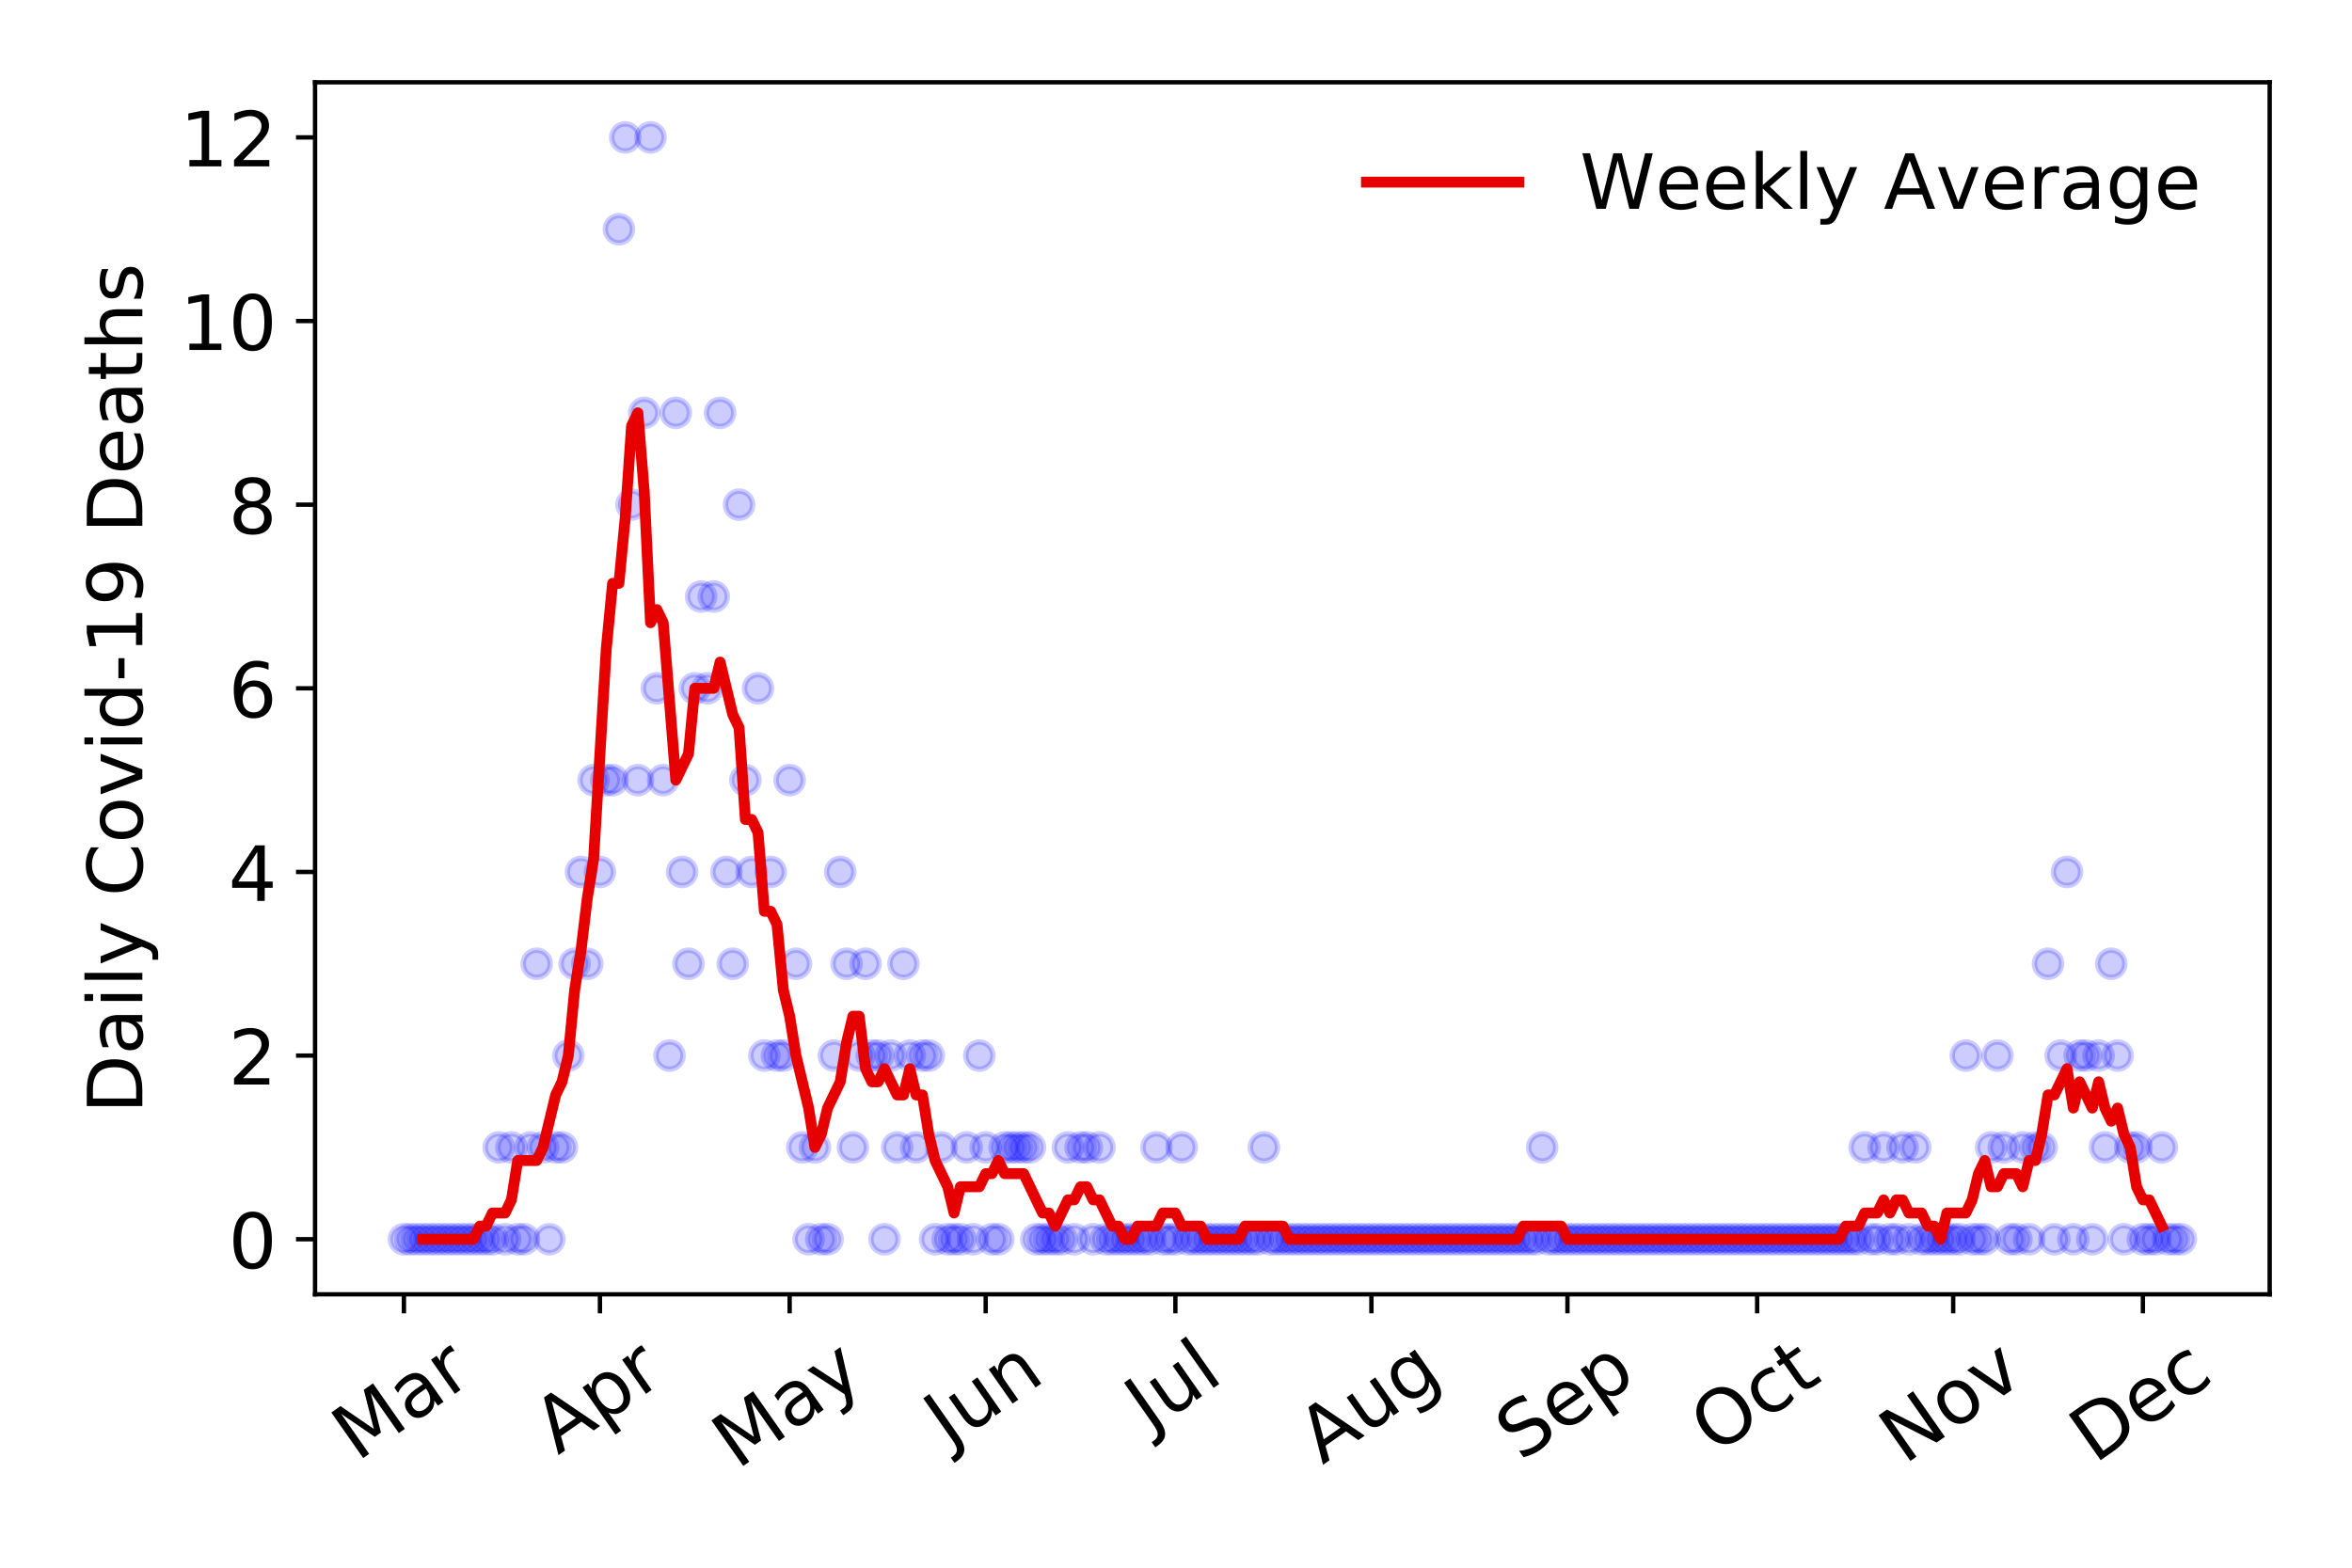 <?xml version="1.0" encoding="utf-8" standalone="no"?>
<!DOCTYPE svg PUBLIC "-//W3C//DTD SVG 1.1//EN"
  "http://www.w3.org/Graphics/SVG/1.1/DTD/svg11.dtd">
<!-- Created with matplotlib (https://matplotlib.org/) -->
<svg height="288pt" version="1.1" viewBox="0 0 432 288" width="432pt" xmlns="http://www.w3.org/2000/svg" xmlns:xlink="http://www.w3.org/1999/xlink">
 <defs>
  <style type="text/css">
*{stroke-linecap:butt;stroke-linejoin:round;}
  </style>
 </defs>
 <g id="figure_1">
  <g id="patch_1">
   <path d="M 0 288 
L 432 288 
L 432 0 
L 0 0 
z
" style="fill:#ffffff;"/>
  </g>
  <g id="axes_1">
   <g id="patch_2">
    <path d="M 57.87 237.778 
L 416.88 237.778 
L 416.88 15.12 
L 57.87 15.12 
z
" style="fill:#ffffff;"/>
   </g>
   <g id="matplotlib.axis_1">
    <g id="xtick_1">
     <g id="line2d_1">
      <defs>
       <path d="M 0 0 
L 0 3.5 
" id="m400c01ebad" style="stroke:#000000;stroke-width:0.8;"/>
      </defs>
      <g>
       <use style="stroke:#000000;stroke-width:0.8;" x="74.189" xlink:href="#m400c01ebad" y="237.778"/>
      </g>
     </g>
     <g id="text_1">
      <!-- Mar -->
      <defs>
       <path d="M 9.812 72.906 
L 24.516 72.906 
L 43.109 23.297 
L 61.812 72.906 
L 76.516 72.906 
L 76.516 0 
L 66.891 0 
L 66.891 64.016 
L 48.094 14.016 
L 38.188 14.016 
L 19.391 64.016 
L 19.391 0 
L 9.812 0 
z
" id="DejaVuSans-77"/>
       <path d="M 34.281 27.484 
Q 23.391 27.484 19.188 25 
Q 14.984 22.516 14.984 16.5 
Q 14.984 11.719 18.141 8.906 
Q 21.297 6.109 26.703 6.109 
Q 34.188 6.109 38.703 11.406 
Q 43.219 16.703 43.219 25.484 
L 43.219 27.484 
z
M 52.203 31.203 
L 52.203 0 
L 43.219 0 
L 43.219 8.297 
Q 40.141 3.328 35.547 0.953 
Q 30.953 -1.422 24.312 -1.422 
Q 15.922 -1.422 10.953 3.297 
Q 6 8.016 6 15.922 
Q 6 25.141 12.172 29.828 
Q 18.359 34.516 30.609 34.516 
L 43.219 34.516 
L 43.219 35.406 
Q 43.219 41.609 39.141 45 
Q 35.062 48.391 27.688 48.391 
Q 23 48.391 18.547 47.266 
Q 14.109 46.141 10.016 43.891 
L 10.016 52.203 
Q 14.938 54.109 19.578 55.047 
Q 24.219 56 28.609 56 
Q 40.484 56 46.344 49.844 
Q 52.203 43.703 52.203 31.203 
z
" id="DejaVuSans-97"/>
       <path d="M 41.109 46.297 
Q 39.594 47.172 37.812 47.578 
Q 36.031 48 33.891 48 
Q 26.266 48 22.188 43.047 
Q 18.109 38.094 18.109 28.812 
L 18.109 0 
L 9.078 0 
L 9.078 54.688 
L 18.109 54.688 
L 18.109 46.188 
Q 20.953 51.172 25.484 53.578 
Q 30.031 56 36.531 56 
Q 37.453 56 38.578 55.875 
Q 39.703 55.766 41.062 55.516 
z
" id="DejaVuSans-114"/>
      </defs>
      <g transform="translate(65.586 268.643)rotate(-35)scale(0.14 -0.14)">
       <use xlink:href="#DejaVuSans-77"/>
       <use x="86.279" xlink:href="#DejaVuSans-97"/>
       <use x="147.559" xlink:href="#DejaVuSans-114"/>
      </g>
     </g>
    </g>
    <g id="xtick_2">
     <g id="line2d_2">
      <g>
       <use style="stroke:#000000;stroke-width:0.8;" x="110.194" xlink:href="#m400c01ebad" y="237.778"/>
      </g>
     </g>
     <g id="text_2">
      <!-- Apr -->
      <defs>
       <path d="M 34.188 63.188 
L 20.797 26.906 
L 47.609 26.906 
z
M 28.609 72.906 
L 39.797 72.906 
L 67.578 0 
L 57.328 0 
L 50.688 18.703 
L 17.828 18.703 
L 11.188 0 
L 0.781 0 
z
" id="DejaVuSans-65"/>
       <path d="M 18.109 8.203 
L 18.109 -20.797 
L 9.078 -20.797 
L 9.078 54.688 
L 18.109 54.688 
L 18.109 46.391 
Q 20.953 51.266 25.266 53.625 
Q 29.594 56 35.594 56 
Q 45.562 56 51.781 48.094 
Q 58.016 40.188 58.016 27.297 
Q 58.016 14.406 51.781 6.484 
Q 45.562 -1.422 35.594 -1.422 
Q 29.594 -1.422 25.266 0.953 
Q 20.953 3.328 18.109 8.203 
z
M 48.688 27.297 
Q 48.688 37.203 44.609 42.844 
Q 40.531 48.484 33.406 48.484 
Q 26.266 48.484 22.188 42.844 
Q 18.109 37.203 18.109 27.297 
Q 18.109 17.391 22.188 11.75 
Q 26.266 6.109 33.406 6.109 
Q 40.531 6.109 44.609 11.75 
Q 48.688 17.391 48.688 27.297 
z
" id="DejaVuSans-112"/>
      </defs>
      <g transform="translate(102.49 267.384)rotate(-35)scale(0.14 -0.14)">
       <use xlink:href="#DejaVuSans-65"/>
       <use x="68.408" xlink:href="#DejaVuSans-112"/>
       <use x="131.885" xlink:href="#DejaVuSans-114"/>
      </g>
     </g>
    </g>
    <g id="xtick_3">
     <g id="line2d_3">
      <g>
       <use style="stroke:#000000;stroke-width:0.8;" x="145.038" xlink:href="#m400c01ebad" y="237.778"/>
      </g>
     </g>
     <g id="text_3">
      <!-- May -->
      <defs>
       <path d="M 32.172 -5.078 
Q 28.375 -14.844 24.75 -17.812 
Q 21.141 -20.797 15.094 -20.797 
L 7.906 -20.797 
L 7.906 -13.281 
L 13.188 -13.281 
Q 16.891 -13.281 18.938 -11.516 
Q 21 -9.766 23.484 -3.219 
L 25.094 0.875 
L 2.984 54.688 
L 12.5 54.688 
L 29.594 11.922 
L 46.688 54.688 
L 56.203 54.688 
z
" id="DejaVuSans-121"/>
      </defs>
      <g transform="translate(135.399 270.094)rotate(-35)scale(0.14 -0.14)">
       <use xlink:href="#DejaVuSans-77"/>
       <use x="86.279" xlink:href="#DejaVuSans-97"/>
       <use x="147.559" xlink:href="#DejaVuSans-121"/>
      </g>
     </g>
    </g>
    <g id="xtick_4">
     <g id="line2d_4">
      <g>
       <use style="stroke:#000000;stroke-width:0.8;" x="181.044" xlink:href="#m400c01ebad" y="237.778"/>
      </g>
     </g>
     <g id="text_4">
      <!-- Jun -->
      <defs>
       <path d="M 9.812 72.906 
L 19.672 72.906 
L 19.672 5.078 
Q 19.672 -8.109 14.672 -14.062 
Q 9.672 -20.016 -1.422 -20.016 
L -5.172 -20.016 
L -5.172 -11.719 
L -2.094 -11.719 
Q 4.438 -11.719 7.125 -8.047 
Q 9.812 -4.391 9.812 5.078 
z
" id="DejaVuSans-74"/>
       <path d="M 8.5 21.578 
L 8.5 54.688 
L 17.484 54.688 
L 17.484 21.922 
Q 17.484 14.156 20.5 10.266 
Q 23.531 6.391 29.594 6.391 
Q 36.859 6.391 41.078 11.031 
Q 45.312 15.672 45.312 23.688 
L 45.312 54.688 
L 54.297 54.688 
L 54.297 0 
L 45.312 0 
L 45.312 8.406 
Q 42.047 3.422 37.719 1 
Q 33.406 -1.422 27.688 -1.422 
Q 18.266 -1.422 13.375 4.438 
Q 8.5 10.297 8.5 21.578 
z
M 31.109 56 
z
" id="DejaVuSans-117"/>
       <path d="M 54.891 33.016 
L 54.891 0 
L 45.906 0 
L 45.906 32.719 
Q 45.906 40.484 42.875 44.328 
Q 39.844 48.188 33.797 48.188 
Q 26.516 48.188 22.312 43.547 
Q 18.109 38.922 18.109 30.906 
L 18.109 0 
L 9.078 0 
L 9.078 54.688 
L 18.109 54.688 
L 18.109 46.188 
Q 21.344 51.125 25.703 53.562 
Q 30.078 56 35.797 56 
Q 45.219 56 50.047 50.172 
Q 54.891 44.344 54.891 33.016 
z
" id="DejaVuSans-110"/>
      </defs>
      <g transform="translate(174.3 266.039)rotate(-35)scale(0.14 -0.14)">
       <use xlink:href="#DejaVuSans-74"/>
       <use x="29.492" xlink:href="#DejaVuSans-117"/>
       <use x="92.871" xlink:href="#DejaVuSans-110"/>
      </g>
     </g>
    </g>
    <g id="xtick_5">
     <g id="line2d_5">
      <g>
       <use style="stroke:#000000;stroke-width:0.8;" x="215.888" xlink:href="#m400c01ebad" y="237.778"/>
      </g>
     </g>
     <g id="text_5">
      <!-- Jul -->
      <defs>
       <path d="M 9.422 75.984 
L 18.406 75.984 
L 18.406 0 
L 9.422 0 
z
" id="DejaVuSans-108"/>
      </defs>
      <g transform="translate(211.185 263.181)rotate(-35)scale(0.14 -0.14)">
       <use xlink:href="#DejaVuSans-74"/>
       <use x="29.492" xlink:href="#DejaVuSans-117"/>
       <use x="92.871" xlink:href="#DejaVuSans-108"/>
      </g>
     </g>
    </g>
    <g id="xtick_6">
     <g id="line2d_6">
      <g>
       <use style="stroke:#000000;stroke-width:0.8;" x="251.893" xlink:href="#m400c01ebad" y="237.778"/>
      </g>
     </g>
     <g id="text_6">
      <!-- Aug -->
      <defs>
       <path d="M 45.406 27.984 
Q 45.406 37.75 41.375 43.109 
Q 37.359 48.484 30.078 48.484 
Q 22.859 48.484 18.828 43.109 
Q 14.797 37.75 14.797 27.984 
Q 14.797 18.266 18.828 12.891 
Q 22.859 7.516 30.078 7.516 
Q 37.359 7.516 41.375 12.891 
Q 45.406 18.266 45.406 27.984 
z
M 54.391 6.781 
Q 54.391 -7.172 48.188 -13.984 
Q 42 -20.797 29.203 -20.797 
Q 24.469 -20.797 20.266 -20.094 
Q 16.062 -19.391 12.109 -17.922 
L 12.109 -9.188 
Q 16.062 -11.328 19.922 -12.344 
Q 23.781 -13.375 27.781 -13.375 
Q 36.625 -13.375 41.016 -8.766 
Q 45.406 -4.156 45.406 5.172 
L 45.406 9.625 
Q 42.625 4.781 38.281 2.391 
Q 33.938 0 27.875 0 
Q 17.828 0 11.672 7.656 
Q 5.516 15.328 5.516 27.984 
Q 5.516 40.672 11.672 48.328 
Q 17.828 56 27.875 56 
Q 33.938 56 38.281 53.609 
Q 42.625 51.219 45.406 46.391 
L 45.406 54.688 
L 54.391 54.688 
z
" id="DejaVuSans-103"/>
      </defs>
      <g transform="translate(242.913 269.172)rotate(-35)scale(0.14 -0.14)">
       <use xlink:href="#DejaVuSans-65"/>
       <use x="68.408" xlink:href="#DejaVuSans-117"/>
       <use x="131.787" xlink:href="#DejaVuSans-103"/>
      </g>
     </g>
    </g>
    <g id="xtick_7">
     <g id="line2d_7">
      <g>
       <use style="stroke:#000000;stroke-width:0.8;" x="287.899" xlink:href="#m400c01ebad" y="237.778"/>
      </g>
     </g>
     <g id="text_7">
      <!-- Sep -->
      <defs>
       <path d="M 53.516 70.516 
L 53.516 60.891 
Q 47.906 63.578 42.922 64.891 
Q 37.938 66.219 33.297 66.219 
Q 25.25 66.219 20.875 63.094 
Q 16.5 59.969 16.5 54.203 
Q 16.5 49.359 19.406 46.891 
Q 22.312 44.438 30.422 42.922 
L 36.375 41.703 
Q 47.406 39.594 52.656 34.297 
Q 57.906 29 57.906 20.125 
Q 57.906 9.516 50.797 4.047 
Q 43.703 -1.422 29.984 -1.422 
Q 24.812 -1.422 18.969 -0.25 
Q 13.141 0.922 6.891 3.219 
L 6.891 13.375 
Q 12.891 10.016 18.656 8.297 
Q 24.422 6.594 29.984 6.594 
Q 38.422 6.594 43.016 9.906 
Q 47.609 13.234 47.609 19.391 
Q 47.609 24.75 44.312 27.781 
Q 41.016 30.812 33.5 32.328 
L 27.484 33.5 
Q 16.453 35.688 11.516 40.375 
Q 6.594 45.062 6.594 53.422 
Q 6.594 63.094 13.406 68.656 
Q 20.219 74.219 32.172 74.219 
Q 37.312 74.219 42.625 73.281 
Q 47.953 72.359 53.516 70.516 
z
" id="DejaVuSans-83"/>
       <path d="M 56.203 29.594 
L 56.203 25.203 
L 14.891 25.203 
Q 15.484 15.922 20.484 11.062 
Q 25.484 6.203 34.422 6.203 
Q 39.594 6.203 44.453 7.469 
Q 49.312 8.734 54.109 11.281 
L 54.109 2.781 
Q 49.266 0.734 44.188 -0.344 
Q 39.109 -1.422 33.891 -1.422 
Q 20.797 -1.422 13.156 6.188 
Q 5.516 13.812 5.516 26.812 
Q 5.516 40.234 12.766 48.109 
Q 20.016 56 32.328 56 
Q 43.359 56 49.781 48.891 
Q 56.203 41.797 56.203 29.594 
z
M 47.219 32.234 
Q 47.125 39.594 43.094 43.984 
Q 39.062 48.391 32.422 48.391 
Q 24.906 48.391 20.391 44.141 
Q 15.875 39.891 15.188 32.172 
z
" id="DejaVuSans-101"/>
      </defs>
      <g transform="translate(279.306 268.629)rotate(-35)scale(0.14 -0.14)">
       <use xlink:href="#DejaVuSans-83"/>
       <use x="63.477" xlink:href="#DejaVuSans-101"/>
       <use x="125" xlink:href="#DejaVuSans-112"/>
      </g>
     </g>
    </g>
    <g id="xtick_8">
     <g id="line2d_8">
      <g>
       <use style="stroke:#000000;stroke-width:0.8;" x="322.743" xlink:href="#m400c01ebad" y="237.778"/>
      </g>
     </g>
     <g id="text_8">
      <!-- Oct -->
      <defs>
       <path d="M 39.406 66.219 
Q 28.656 66.219 22.328 58.203 
Q 16.016 50.203 16.016 36.375 
Q 16.016 22.609 22.328 14.594 
Q 28.656 6.594 39.406 6.594 
Q 50.141 6.594 56.422 14.594 
Q 62.703 22.609 62.703 36.375 
Q 62.703 50.203 56.422 58.203 
Q 50.141 66.219 39.406 66.219 
z
M 39.406 74.219 
Q 54.734 74.219 63.906 63.938 
Q 73.094 53.656 73.094 36.375 
Q 73.094 19.141 63.906 8.859 
Q 54.734 -1.422 39.406 -1.422 
Q 24.031 -1.422 14.812 8.828 
Q 5.609 19.094 5.609 36.375 
Q 5.609 53.656 14.812 63.938 
Q 24.031 74.219 39.406 74.219 
z
" id="DejaVuSans-79"/>
       <path d="M 48.781 52.594 
L 48.781 44.188 
Q 44.969 46.297 41.141 47.344 
Q 37.312 48.391 33.406 48.391 
Q 24.656 48.391 19.812 42.844 
Q 14.984 37.312 14.984 27.297 
Q 14.984 17.281 19.812 11.734 
Q 24.656 6.203 33.406 6.203 
Q 37.312 6.203 41.141 7.25 
Q 44.969 8.297 48.781 10.406 
L 48.781 2.094 
Q 45.016 0.344 40.984 -0.531 
Q 36.969 -1.422 32.422 -1.422 
Q 20.062 -1.422 12.781 6.344 
Q 5.516 14.109 5.516 27.297 
Q 5.516 40.672 12.859 48.328 
Q 20.219 56 33.016 56 
Q 37.156 56 41.109 55.141 
Q 45.062 54.297 48.781 52.594 
z
" id="DejaVuSans-99"/>
       <path d="M 18.312 70.219 
L 18.312 54.688 
L 36.812 54.688 
L 36.812 47.703 
L 18.312 47.703 
L 18.312 18.016 
Q 18.312 11.328 20.141 9.422 
Q 21.969 7.516 27.594 7.516 
L 36.812 7.516 
L 36.812 0 
L 27.594 0 
Q 17.188 0 13.234 3.875 
Q 9.281 7.766 9.281 18.016 
L 9.281 47.703 
L 2.688 47.703 
L 2.688 54.688 
L 9.281 54.688 
L 9.281 70.219 
z
" id="DejaVuSans-116"/>
      </defs>
      <g transform="translate(315.044 267.377)rotate(-35)scale(0.14 -0.14)">
       <use xlink:href="#DejaVuSans-79"/>
       <use x="78.711" xlink:href="#DejaVuSans-99"/>
       <use x="133.691" xlink:href="#DejaVuSans-116"/>
      </g>
     </g>
    </g>
    <g id="xtick_9">
     <g id="line2d_9">
      <g>
       <use style="stroke:#000000;stroke-width:0.8;" x="358.748" xlink:href="#m400c01ebad" y="237.778"/>
      </g>
     </g>
     <g id="text_9">
      <!-- Nov -->
      <defs>
       <path d="M 9.812 72.906 
L 23.094 72.906 
L 55.422 11.922 
L 55.422 72.906 
L 64.984 72.906 
L 64.984 0 
L 51.703 0 
L 19.391 60.984 
L 19.391 0 
L 9.812 0 
z
" id="DejaVuSans-78"/>
       <path d="M 30.609 48.391 
Q 23.391 48.391 19.188 42.75 
Q 14.984 37.109 14.984 27.297 
Q 14.984 17.484 19.156 11.844 
Q 23.344 6.203 30.609 6.203 
Q 37.797 6.203 41.984 11.859 
Q 46.188 17.531 46.188 27.297 
Q 46.188 37.016 41.984 42.703 
Q 37.797 48.391 30.609 48.391 
z
M 30.609 56 
Q 42.328 56 49.016 48.375 
Q 55.719 40.766 55.719 27.297 
Q 55.719 13.875 49.016 6.219 
Q 42.328 -1.422 30.609 -1.422 
Q 18.844 -1.422 12.172 6.219 
Q 5.516 13.875 5.516 27.297 
Q 5.516 40.766 12.172 48.375 
Q 18.844 56 30.609 56 
z
" id="DejaVuSans-111"/>
       <path d="M 2.984 54.688 
L 12.5 54.688 
L 29.594 8.797 
L 46.688 54.688 
L 56.203 54.688 
L 35.688 0 
L 23.484 0 
z
" id="DejaVuSans-118"/>
      </defs>
      <g transform="translate(349.772 269.166)rotate(-35)scale(0.14 -0.14)">
       <use xlink:href="#DejaVuSans-78"/>
       <use x="74.805" xlink:href="#DejaVuSans-111"/>
       <use x="135.986" xlink:href="#DejaVuSans-118"/>
      </g>
     </g>
    </g>
    <g id="xtick_10">
     <g id="line2d_10">
      <g>
       <use style="stroke:#000000;stroke-width:0.8;" x="393.593" xlink:href="#m400c01ebad" y="237.778"/>
      </g>
     </g>
     <g id="text_10">
      <!-- Dec -->
      <defs>
       <path d="M 19.672 64.797 
L 19.672 8.109 
L 31.594 8.109 
Q 46.688 8.109 53.688 14.938 
Q 60.688 21.781 60.688 36.531 
Q 60.688 51.172 53.688 57.984 
Q 46.688 64.797 31.594 64.797 
z
M 9.812 72.906 
L 30.078 72.906 
Q 51.266 72.906 61.172 64.094 
Q 71.094 55.281 71.094 36.531 
Q 71.094 17.672 61.125 8.828 
Q 51.172 0 30.078 0 
L 9.812 0 
z
" id="DejaVuSans-68"/>
      </defs>
      <g transform="translate(384.712 269.032)rotate(-35)scale(0.14 -0.14)">
       <use xlink:href="#DejaVuSans-68"/>
       <use x="77.002" xlink:href="#DejaVuSans-101"/>
       <use x="138.525" xlink:href="#DejaVuSans-99"/>
      </g>
     </g>
    </g>
   </g>
   <g id="matplotlib.axis_2">
    <g id="ytick_1">
     <g id="line2d_11">
      <defs>
       <path d="M 0 0 
L -3.5 0 
" id="m215e38af45" style="stroke:#000000;stroke-width:0.8;"/>
      </defs>
      <g>
       <use style="stroke:#000000;stroke-width:0.8;" x="57.87" xlink:href="#m215e38af45" y="227.657"/>
      </g>
     </g>
     <g id="text_11">
      <!-- 0 -->
      <defs>
       <path d="M 31.781 66.406 
Q 24.172 66.406 20.328 58.906 
Q 16.5 51.422 16.5 36.375 
Q 16.5 21.391 20.328 13.891 
Q 24.172 6.391 31.781 6.391 
Q 39.453 6.391 43.281 13.891 
Q 47.125 21.391 47.125 36.375 
Q 47.125 51.422 43.281 58.906 
Q 39.453 66.406 31.781 66.406 
z
M 31.781 74.219 
Q 44.047 74.219 50.516 64.516 
Q 56.984 54.828 56.984 36.375 
Q 56.984 17.969 50.516 8.266 
Q 44.047 -1.422 31.781 -1.422 
Q 19.531 -1.422 13.062 8.266 
Q 6.594 17.969 6.594 36.375 
Q 6.594 54.828 13.062 64.516 
Q 19.531 74.219 31.781 74.219 
z
" id="DejaVuSans-48"/>
      </defs>
      <g transform="translate(41.962 232.976)scale(0.14 -0.14)">
       <use xlink:href="#DejaVuSans-48"/>
      </g>
     </g>
    </g>
    <g id="ytick_2">
     <g id="line2d_12">
      <g>
       <use style="stroke:#000000;stroke-width:0.8;" x="57.87" xlink:href="#m215e38af45" y="193.921"/>
      </g>
     </g>
     <g id="text_12">
      <!-- 2 -->
      <defs>
       <path d="M 19.188 8.297 
L 53.609 8.297 
L 53.609 0 
L 7.328 0 
L 7.328 8.297 
Q 12.938 14.109 22.625 23.891 
Q 32.328 33.688 34.812 36.531 
Q 39.547 41.844 41.422 45.531 
Q 43.312 49.219 43.312 52.781 
Q 43.312 58.594 39.234 62.25 
Q 35.156 65.922 28.609 65.922 
Q 23.969 65.922 18.812 64.312 
Q 13.672 62.703 7.812 59.422 
L 7.812 69.391 
Q 13.766 71.781 18.938 73 
Q 24.125 74.219 28.422 74.219 
Q 39.75 74.219 46.484 68.547 
Q 53.219 62.891 53.219 53.422 
Q 53.219 48.922 51.531 44.891 
Q 49.859 40.875 45.406 35.406 
Q 44.188 33.984 37.641 27.219 
Q 31.109 20.453 19.188 8.297 
z
" id="DejaVuSans-50"/>
      </defs>
      <g transform="translate(41.962 199.24)scale(0.14 -0.14)">
       <use xlink:href="#DejaVuSans-50"/>
      </g>
     </g>
    </g>
    <g id="ytick_3">
     <g id="line2d_13">
      <g>
       <use style="stroke:#000000;stroke-width:0.8;" x="57.87" xlink:href="#m215e38af45" y="160.185"/>
      </g>
     </g>
     <g id="text_13">
      <!-- 4 -->
      <defs>
       <path d="M 37.797 64.312 
L 12.891 25.391 
L 37.797 25.391 
z
M 35.203 72.906 
L 47.609 72.906 
L 47.609 25.391 
L 58.016 25.391 
L 58.016 17.188 
L 47.609 17.188 
L 47.609 0 
L 37.797 0 
L 37.797 17.188 
L 4.891 17.188 
L 4.891 26.703 
z
" id="DejaVuSans-52"/>
      </defs>
      <g transform="translate(41.962 165.504)scale(0.14 -0.14)">
       <use xlink:href="#DejaVuSans-52"/>
      </g>
     </g>
    </g>
    <g id="ytick_4">
     <g id="line2d_14">
      <g>
       <use style="stroke:#000000;stroke-width:0.8;" x="57.87" xlink:href="#m215e38af45" y="126.449"/>
      </g>
     </g>
     <g id="text_14">
      <!-- 6 -->
      <defs>
       <path d="M 33.016 40.375 
Q 26.375 40.375 22.484 35.828 
Q 18.609 31.297 18.609 23.391 
Q 18.609 15.531 22.484 10.953 
Q 26.375 6.391 33.016 6.391 
Q 39.656 6.391 43.531 10.953 
Q 47.406 15.531 47.406 23.391 
Q 47.406 31.297 43.531 35.828 
Q 39.656 40.375 33.016 40.375 
z
M 52.594 71.297 
L 52.594 62.312 
Q 48.875 64.062 45.094 64.984 
Q 41.312 65.922 37.594 65.922 
Q 27.828 65.922 22.672 59.328 
Q 17.531 52.734 16.797 39.406 
Q 19.672 43.656 24.016 45.922 
Q 28.375 48.188 33.594 48.188 
Q 44.578 48.188 50.953 41.516 
Q 57.328 34.859 57.328 23.391 
Q 57.328 12.156 50.688 5.359 
Q 44.047 -1.422 33.016 -1.422 
Q 20.359 -1.422 13.672 8.266 
Q 6.984 17.969 6.984 36.375 
Q 6.984 53.656 15.188 63.938 
Q 23.391 74.219 37.203 74.219 
Q 40.922 74.219 44.703 73.484 
Q 48.484 72.75 52.594 71.297 
z
" id="DejaVuSans-54"/>
      </defs>
      <g transform="translate(41.962 131.768)scale(0.14 -0.14)">
       <use xlink:href="#DejaVuSans-54"/>
      </g>
     </g>
    </g>
    <g id="ytick_5">
     <g id="line2d_15">
      <g>
       <use style="stroke:#000000;stroke-width:0.8;" x="57.87" xlink:href="#m215e38af45" y="92.713"/>
      </g>
     </g>
     <g id="text_15">
      <!-- 8 -->
      <defs>
       <path d="M 31.781 34.625 
Q 24.75 34.625 20.719 30.859 
Q 16.703 27.094 16.703 20.516 
Q 16.703 13.922 20.719 10.156 
Q 24.75 6.391 31.781 6.391 
Q 38.812 6.391 42.859 10.172 
Q 46.922 13.969 46.922 20.516 
Q 46.922 27.094 42.891 30.859 
Q 38.875 34.625 31.781 34.625 
z
M 21.922 38.812 
Q 15.578 40.375 12.031 44.719 
Q 8.5 49.078 8.5 55.328 
Q 8.5 64.062 14.719 69.141 
Q 20.953 74.219 31.781 74.219 
Q 42.672 74.219 48.875 69.141 
Q 55.078 64.062 55.078 55.328 
Q 55.078 49.078 51.531 44.719 
Q 48 40.375 41.703 38.812 
Q 48.828 37.156 52.797 32.312 
Q 56.781 27.484 56.781 20.516 
Q 56.781 9.906 50.312 4.234 
Q 43.844 -1.422 31.781 -1.422 
Q 19.734 -1.422 13.25 4.234 
Q 6.781 9.906 6.781 20.516 
Q 6.781 27.484 10.781 32.312 
Q 14.797 37.156 21.922 38.812 
z
M 18.312 54.391 
Q 18.312 48.734 21.844 45.562 
Q 25.391 42.391 31.781 42.391 
Q 38.141 42.391 41.719 45.562 
Q 45.312 48.734 45.312 54.391 
Q 45.312 60.062 41.719 63.234 
Q 38.141 66.406 31.781 66.406 
Q 25.391 66.406 21.844 63.234 
Q 18.312 60.062 18.312 54.391 
z
" id="DejaVuSans-56"/>
      </defs>
      <g transform="translate(41.962 98.032)scale(0.14 -0.14)">
       <use xlink:href="#DejaVuSans-56"/>
      </g>
     </g>
    </g>
    <g id="ytick_6">
     <g id="line2d_16">
      <g>
       <use style="stroke:#000000;stroke-width:0.8;" x="57.87" xlink:href="#m215e38af45" y="58.977"/>
      </g>
     </g>
     <g id="text_16">
      <!-- 10 -->
      <defs>
       <path d="M 12.406 8.297 
L 28.516 8.297 
L 28.516 63.922 
L 10.984 60.406 
L 10.984 69.391 
L 28.422 72.906 
L 38.281 72.906 
L 38.281 8.297 
L 54.391 8.297 
L 54.391 0 
L 12.406 0 
z
" id="DejaVuSans-49"/>
      </defs>
      <g transform="translate(33.055 64.296)scale(0.14 -0.14)">
       <use xlink:href="#DejaVuSans-49"/>
       <use x="63.623" xlink:href="#DejaVuSans-48"/>
      </g>
     </g>
    </g>
    <g id="ytick_7">
     <g id="line2d_17">
      <g>
       <use style="stroke:#000000;stroke-width:0.8;" x="57.87" xlink:href="#m215e38af45" y="25.241"/>
      </g>
     </g>
     <g id="text_17">
      <!-- 12 -->
      <g transform="translate(33.055 30.56)scale(0.14 -0.14)">
       <use xlink:href="#DejaVuSans-49"/>
       <use x="63.623" xlink:href="#DejaVuSans-50"/>
      </g>
     </g>
    </g>
    <g id="text_18">
     <!-- Daily Covid-19 Deaths -->
     <defs>
      <path d="M 9.422 54.688 
L 18.406 54.688 
L 18.406 0 
L 9.422 0 
z
M 9.422 75.984 
L 18.406 75.984 
L 18.406 64.594 
L 9.422 64.594 
z
" id="DejaVuSans-105"/>
      <path id="DejaVuSans-32"/>
      <path d="M 64.406 67.281 
L 64.406 56.891 
Q 59.422 61.531 53.781 63.812 
Q 48.141 66.109 41.797 66.109 
Q 29.297 66.109 22.656 58.469 
Q 16.016 50.828 16.016 36.375 
Q 16.016 21.969 22.656 14.328 
Q 29.297 6.688 41.797 6.688 
Q 48.141 6.688 53.781 8.984 
Q 59.422 11.281 64.406 15.922 
L 64.406 5.609 
Q 59.234 2.094 53.438 0.328 
Q 47.656 -1.422 41.219 -1.422 
Q 24.656 -1.422 15.125 8.703 
Q 5.609 18.844 5.609 36.375 
Q 5.609 53.953 15.125 64.078 
Q 24.656 74.219 41.219 74.219 
Q 47.75 74.219 53.531 72.484 
Q 59.328 70.75 64.406 67.281 
z
" id="DejaVuSans-67"/>
      <path d="M 45.406 46.391 
L 45.406 75.984 
L 54.391 75.984 
L 54.391 0 
L 45.406 0 
L 45.406 8.203 
Q 42.578 3.328 38.25 0.953 
Q 33.938 -1.422 27.875 -1.422 
Q 17.969 -1.422 11.734 6.484 
Q 5.516 14.406 5.516 27.297 
Q 5.516 40.188 11.734 48.094 
Q 17.969 56 27.875 56 
Q 33.938 56 38.25 53.625 
Q 42.578 51.266 45.406 46.391 
z
M 14.797 27.297 
Q 14.797 17.391 18.875 11.75 
Q 22.953 6.109 30.078 6.109 
Q 37.203 6.109 41.297 11.75 
Q 45.406 17.391 45.406 27.297 
Q 45.406 37.203 41.297 42.844 
Q 37.203 48.484 30.078 48.484 
Q 22.953 48.484 18.875 42.844 
Q 14.797 37.203 14.797 27.297 
z
" id="DejaVuSans-100"/>
      <path d="M 4.891 31.391 
L 31.203 31.391 
L 31.203 23.391 
L 4.891 23.391 
z
" id="DejaVuSans-45"/>
      <path d="M 10.984 1.516 
L 10.984 10.5 
Q 14.703 8.734 18.5 7.812 
Q 22.312 6.891 25.984 6.891 
Q 35.75 6.891 40.891 13.453 
Q 46.047 20.016 46.781 33.406 
Q 43.953 29.203 39.594 26.953 
Q 35.25 24.703 29.984 24.703 
Q 19.047 24.703 12.672 31.312 
Q 6.297 37.938 6.297 49.422 
Q 6.297 60.641 12.938 67.422 
Q 19.578 74.219 30.609 74.219 
Q 43.266 74.219 49.922 64.516 
Q 56.594 54.828 56.594 36.375 
Q 56.594 19.141 48.406 8.859 
Q 40.234 -1.422 26.422 -1.422 
Q 22.703 -1.422 18.891 -0.688 
Q 15.094 0.047 10.984 1.516 
z
M 30.609 32.422 
Q 37.25 32.422 41.125 36.953 
Q 45.016 41.5 45.016 49.422 
Q 45.016 57.281 41.125 61.844 
Q 37.25 66.406 30.609 66.406 
Q 23.969 66.406 20.094 61.844 
Q 16.219 57.281 16.219 49.422 
Q 16.219 41.5 20.094 36.953 
Q 23.969 32.422 30.609 32.422 
z
" id="DejaVuSans-57"/>
      <path d="M 54.891 33.016 
L 54.891 0 
L 45.906 0 
L 45.906 32.719 
Q 45.906 40.484 42.875 44.328 
Q 39.844 48.188 33.797 48.188 
Q 26.516 48.188 22.312 43.547 
Q 18.109 38.922 18.109 30.906 
L 18.109 0 
L 9.078 0 
L 9.078 75.984 
L 18.109 75.984 
L 18.109 46.188 
Q 21.344 51.125 25.703 53.562 
Q 30.078 56 35.797 56 
Q 45.219 56 50.047 50.172 
Q 54.891 44.344 54.891 33.016 
z
" id="DejaVuSans-104"/>
      <path d="M 44.281 53.078 
L 44.281 44.578 
Q 40.484 46.531 36.375 47.5 
Q 32.281 48.484 27.875 48.484 
Q 21.188 48.484 17.844 46.438 
Q 14.5 44.391 14.5 40.281 
Q 14.5 37.156 16.891 35.375 
Q 19.281 33.594 26.516 31.984 
L 29.594 31.297 
Q 39.156 29.25 43.188 25.516 
Q 47.219 21.781 47.219 15.094 
Q 47.219 7.469 41.188 3.016 
Q 35.156 -1.422 24.609 -1.422 
Q 20.219 -1.422 15.453 -0.562 
Q 10.688 0.297 5.422 2 
L 5.422 11.281 
Q 10.406 8.688 15.234 7.391 
Q 20.062 6.109 24.812 6.109 
Q 31.156 6.109 34.562 8.281 
Q 37.984 10.453 37.984 14.406 
Q 37.984 18.062 35.516 20.016 
Q 33.062 21.969 24.703 23.781 
L 21.578 24.516 
Q 13.234 26.266 9.516 29.906 
Q 5.812 33.547 5.812 39.891 
Q 5.812 47.609 11.281 51.797 
Q 16.75 56 26.812 56 
Q 31.781 56 36.172 55.266 
Q 40.578 54.547 44.281 53.078 
z
" id="DejaVuSans-115"/>
     </defs>
     <g transform="translate(26.143 204.56)rotate(-90)scale(0.14 -0.14)">
      <use xlink:href="#DejaVuSans-68"/>
      <use x="77.002" xlink:href="#DejaVuSans-97"/>
      <use x="138.281" xlink:href="#DejaVuSans-105"/>
      <use x="166.064" xlink:href="#DejaVuSans-108"/>
      <use x="193.848" xlink:href="#DejaVuSans-121"/>
      <use x="253.027" xlink:href="#DejaVuSans-32"/>
      <use x="284.814" xlink:href="#DejaVuSans-67"/>
      <use x="354.639" xlink:href="#DejaVuSans-111"/>
      <use x="415.82" xlink:href="#DejaVuSans-118"/>
      <use x="475" xlink:href="#DejaVuSans-105"/>
      <use x="502.783" xlink:href="#DejaVuSans-100"/>
      <use x="566.26" xlink:href="#DejaVuSans-45"/>
      <use x="602.344" xlink:href="#DejaVuSans-49"/>
      <use x="665.967" xlink:href="#DejaVuSans-57"/>
      <use x="729.59" xlink:href="#DejaVuSans-32"/>
      <use x="761.377" xlink:href="#DejaVuSans-68"/>
      <use x="838.379" xlink:href="#DejaVuSans-101"/>
      <use x="899.902" xlink:href="#DejaVuSans-97"/>
      <use x="961.182" xlink:href="#DejaVuSans-116"/>
      <use x="1000.391" xlink:href="#DejaVuSans-104"/>
      <use x="1063.77" xlink:href="#DejaVuSans-115"/>
     </g>
    </g>
   </g>
   <g id="line2d_18">
    <defs>
     <path d="M 0 2.5 
C 0.663 2.5 1.299 2.237 1.768 1.768 
C 2.237 1.299 2.5 0.663 2.5 0 
C 2.5 -0.663 2.237 -1.299 1.768 -1.768 
C 1.299 -2.237 0.663 -2.5 0 -2.5 
C -0.663 -2.5 -1.299 -2.237 -1.768 -1.768 
C -2.237 -1.299 -2.5 -0.663 -2.5 0 
C -2.5 0.663 -2.237 1.299 -1.768 1.768 
C -1.299 2.237 -0.663 2.5 0 2.5 
z
" id="m5ab864cca3" style="stroke:#0000ff;stroke-opacity:0.2;"/>
    </defs>
    <g clip-path="url(#p7a11fe64fb)">
     <use style="fill:#0000ff;fill-opacity:0.2;stroke:#0000ff;stroke-opacity:0.2;" x="74.189" xlink:href="#m5ab864cca3" y="227.657"/>
     <use style="fill:#0000ff;fill-opacity:0.2;stroke:#0000ff;stroke-opacity:0.2;" x="75.35" xlink:href="#m5ab864cca3" y="227.657"/>
     <use style="fill:#0000ff;fill-opacity:0.2;stroke:#0000ff;stroke-opacity:0.2;" x="76.512" xlink:href="#m5ab864cca3" y="227.657"/>
     <use style="fill:#0000ff;fill-opacity:0.2;stroke:#0000ff;stroke-opacity:0.2;" x="77.673" xlink:href="#m5ab864cca3" y="227.657"/>
     <use style="fill:#0000ff;fill-opacity:0.2;stroke:#0000ff;stroke-opacity:0.2;" x="78.835" xlink:href="#m5ab864cca3" y="227.657"/>
     <use style="fill:#0000ff;fill-opacity:0.2;stroke:#0000ff;stroke-opacity:0.2;" x="79.996" xlink:href="#m5ab864cca3" y="227.657"/>
     <use style="fill:#0000ff;fill-opacity:0.2;stroke:#0000ff;stroke-opacity:0.2;" x="81.157" xlink:href="#m5ab864cca3" y="227.657"/>
     <use style="fill:#0000ff;fill-opacity:0.2;stroke:#0000ff;stroke-opacity:0.2;" x="82.319" xlink:href="#m5ab864cca3" y="227.657"/>
     <use style="fill:#0000ff;fill-opacity:0.2;stroke:#0000ff;stroke-opacity:0.2;" x="83.48" xlink:href="#m5ab864cca3" y="227.657"/>
     <use style="fill:#0000ff;fill-opacity:0.2;stroke:#0000ff;stroke-opacity:0.2;" x="84.642" xlink:href="#m5ab864cca3" y="227.657"/>
     <use style="fill:#0000ff;fill-opacity:0.2;stroke:#0000ff;stroke-opacity:0.2;" x="85.803" xlink:href="#m5ab864cca3" y="227.657"/>
     <use style="fill:#0000ff;fill-opacity:0.2;stroke:#0000ff;stroke-opacity:0.2;" x="86.965" xlink:href="#m5ab864cca3" y="227.657"/>
     <use style="fill:#0000ff;fill-opacity:0.2;stroke:#0000ff;stroke-opacity:0.2;" x="88.126" xlink:href="#m5ab864cca3" y="227.657"/>
     <use style="fill:#0000ff;fill-opacity:0.2;stroke:#0000ff;stroke-opacity:0.2;" x="89.288" xlink:href="#m5ab864cca3" y="227.657"/>
     <use style="fill:#0000ff;fill-opacity:0.2;stroke:#0000ff;stroke-opacity:0.2;" x="90.449" xlink:href="#m5ab864cca3" y="227.657"/>
     <use style="fill:#0000ff;fill-opacity:0.2;stroke:#0000ff;stroke-opacity:0.2;" x="91.611" xlink:href="#m5ab864cca3" y="210.789"/>
     <use style="fill:#0000ff;fill-opacity:0.2;stroke:#0000ff;stroke-opacity:0.2;" x="92.772" xlink:href="#m5ab864cca3" y="227.657"/>
     <use style="fill:#0000ff;fill-opacity:0.2;stroke:#0000ff;stroke-opacity:0.2;" x="93.934" xlink:href="#m5ab864cca3" y="210.789"/>
     <use style="fill:#0000ff;fill-opacity:0.2;stroke:#0000ff;stroke-opacity:0.2;" x="95.095" xlink:href="#m5ab864cca3" y="227.657"/>
     <use style="fill:#0000ff;fill-opacity:0.2;stroke:#0000ff;stroke-opacity:0.2;" x="96.257" xlink:href="#m5ab864cca3" y="227.657"/>
     <use style="fill:#0000ff;fill-opacity:0.2;stroke:#0000ff;stroke-opacity:0.2;" x="97.418" xlink:href="#m5ab864cca3" y="210.789"/>
     <use style="fill:#0000ff;fill-opacity:0.2;stroke:#0000ff;stroke-opacity:0.2;" x="98.579" xlink:href="#m5ab864cca3" y="177.053"/>
     <use style="fill:#0000ff;fill-opacity:0.2;stroke:#0000ff;stroke-opacity:0.2;" x="99.741" xlink:href="#m5ab864cca3" y="210.789"/>
     <use style="fill:#0000ff;fill-opacity:0.2;stroke:#0000ff;stroke-opacity:0.2;" x="100.902" xlink:href="#m5ab864cca3" y="227.657"/>
     <use style="fill:#0000ff;fill-opacity:0.2;stroke:#0000ff;stroke-opacity:0.2;" x="102.064" xlink:href="#m5ab864cca3" y="210.789"/>
     <use style="fill:#0000ff;fill-opacity:0.2;stroke:#0000ff;stroke-opacity:0.2;" x="103.225" xlink:href="#m5ab864cca3" y="210.789"/>
     <use style="fill:#0000ff;fill-opacity:0.2;stroke:#0000ff;stroke-opacity:0.2;" x="104.387" xlink:href="#m5ab864cca3" y="193.921"/>
     <use style="fill:#0000ff;fill-opacity:0.2;stroke:#0000ff;stroke-opacity:0.2;" x="105.548" xlink:href="#m5ab864cca3" y="177.053"/>
     <use style="fill:#0000ff;fill-opacity:0.2;stroke:#0000ff;stroke-opacity:0.2;" x="106.71" xlink:href="#m5ab864cca3" y="160.185"/>
     <use style="fill:#0000ff;fill-opacity:0.2;stroke:#0000ff;stroke-opacity:0.2;" x="107.871" xlink:href="#m5ab864cca3" y="177.053"/>
     <use style="fill:#0000ff;fill-opacity:0.2;stroke:#0000ff;stroke-opacity:0.2;" x="109.033" xlink:href="#m5ab864cca3" y="143.317"/>
     <use style="fill:#0000ff;fill-opacity:0.2;stroke:#0000ff;stroke-opacity:0.2;" x="110.194" xlink:href="#m5ab864cca3" y="160.185"/>
     <use style="fill:#0000ff;fill-opacity:0.2;stroke:#0000ff;stroke-opacity:0.2;" x="111.356" xlink:href="#m5ab864cca3" y="143.317"/>
     <use style="fill:#0000ff;fill-opacity:0.2;stroke:#0000ff;stroke-opacity:0.2;" x="112.517" xlink:href="#m5ab864cca3" y="143.317"/>
     <use style="fill:#0000ff;fill-opacity:0.2;stroke:#0000ff;stroke-opacity:0.2;" x="113.679" xlink:href="#m5ab864cca3" y="42.109"/>
     <use style="fill:#0000ff;fill-opacity:0.2;stroke:#0000ff;stroke-opacity:0.2;" x="114.84" xlink:href="#m5ab864cca3" y="25.241"/>
     <use style="fill:#0000ff;fill-opacity:0.2;stroke:#0000ff;stroke-opacity:0.2;" x="116.002" xlink:href="#m5ab864cca3" y="92.713"/>
     <use style="fill:#0000ff;fill-opacity:0.2;stroke:#0000ff;stroke-opacity:0.2;" x="117.163" xlink:href="#m5ab864cca3" y="143.317"/>
     <use style="fill:#0000ff;fill-opacity:0.2;stroke:#0000ff;stroke-opacity:0.2;" x="118.324" xlink:href="#m5ab864cca3" y="75.845"/>
     <use style="fill:#0000ff;fill-opacity:0.2;stroke:#0000ff;stroke-opacity:0.2;" x="119.486" xlink:href="#m5ab864cca3" y="25.241"/>
     <use style="fill:#0000ff;fill-opacity:0.2;stroke:#0000ff;stroke-opacity:0.2;" x="120.647" xlink:href="#m5ab864cca3" y="126.449"/>
     <use style="fill:#0000ff;fill-opacity:0.2;stroke:#0000ff;stroke-opacity:0.2;" x="121.809" xlink:href="#m5ab864cca3" y="143.317"/>
     <use style="fill:#0000ff;fill-opacity:0.2;stroke:#0000ff;stroke-opacity:0.2;" x="122.97" xlink:href="#m5ab864cca3" y="193.921"/>
     <use style="fill:#0000ff;fill-opacity:0.2;stroke:#0000ff;stroke-opacity:0.2;" x="124.132" xlink:href="#m5ab864cca3" y="75.845"/>
     <use style="fill:#0000ff;fill-opacity:0.2;stroke:#0000ff;stroke-opacity:0.2;" x="125.293" xlink:href="#m5ab864cca3" y="160.185"/>
     <use style="fill:#0000ff;fill-opacity:0.2;stroke:#0000ff;stroke-opacity:0.2;" x="126.455" xlink:href="#m5ab864cca3" y="177.053"/>
     <use style="fill:#0000ff;fill-opacity:0.2;stroke:#0000ff;stroke-opacity:0.2;" x="127.616" xlink:href="#m5ab864cca3" y="126.449"/>
     <use style="fill:#0000ff;fill-opacity:0.2;stroke:#0000ff;stroke-opacity:0.2;" x="128.778" xlink:href="#m5ab864cca3" y="109.581"/>
     <use style="fill:#0000ff;fill-opacity:0.2;stroke:#0000ff;stroke-opacity:0.2;" x="129.939" xlink:href="#m5ab864cca3" y="126.449"/>
     <use style="fill:#0000ff;fill-opacity:0.2;stroke:#0000ff;stroke-opacity:0.2;" x="131.101" xlink:href="#m5ab864cca3" y="109.581"/>
     <use style="fill:#0000ff;fill-opacity:0.2;stroke:#0000ff;stroke-opacity:0.2;" x="132.262" xlink:href="#m5ab864cca3" y="75.845"/>
     <use style="fill:#0000ff;fill-opacity:0.2;stroke:#0000ff;stroke-opacity:0.2;" x="133.424" xlink:href="#m5ab864cca3" y="160.185"/>
     <use style="fill:#0000ff;fill-opacity:0.2;stroke:#0000ff;stroke-opacity:0.2;" x="134.585" xlink:href="#m5ab864cca3" y="177.053"/>
     <use style="fill:#0000ff;fill-opacity:0.2;stroke:#0000ff;stroke-opacity:0.2;" x="135.746" xlink:href="#m5ab864cca3" y="92.713"/>
     <use style="fill:#0000ff;fill-opacity:0.2;stroke:#0000ff;stroke-opacity:0.2;" x="136.908" xlink:href="#m5ab864cca3" y="143.317"/>
     <use style="fill:#0000ff;fill-opacity:0.2;stroke:#0000ff;stroke-opacity:0.2;" x="138.069" xlink:href="#m5ab864cca3" y="160.185"/>
     <use style="fill:#0000ff;fill-opacity:0.2;stroke:#0000ff;stroke-opacity:0.2;" x="139.231" xlink:href="#m5ab864cca3" y="126.449"/>
     <use style="fill:#0000ff;fill-opacity:0.2;stroke:#0000ff;stroke-opacity:0.2;" x="140.392" xlink:href="#m5ab864cca3" y="193.921"/>
     <use style="fill:#0000ff;fill-opacity:0.2;stroke:#0000ff;stroke-opacity:0.2;" x="141.554" xlink:href="#m5ab864cca3" y="160.185"/>
     <use style="fill:#0000ff;fill-opacity:0.2;stroke:#0000ff;stroke-opacity:0.2;" x="142.715" xlink:href="#m5ab864cca3" y="193.921"/>
     <use style="fill:#0000ff;fill-opacity:0.2;stroke:#0000ff;stroke-opacity:0.2;" x="143.877" xlink:href="#m5ab864cca3" y="193.921"/>
     <use style="fill:#0000ff;fill-opacity:0.2;stroke:#0000ff;stroke-opacity:0.2;" x="145.038" xlink:href="#m5ab864cca3" y="143.317"/>
     <use style="fill:#0000ff;fill-opacity:0.2;stroke:#0000ff;stroke-opacity:0.2;" x="146.2" xlink:href="#m5ab864cca3" y="177.053"/>
     <use style="fill:#0000ff;fill-opacity:0.2;stroke:#0000ff;stroke-opacity:0.2;" x="147.361" xlink:href="#m5ab864cca3" y="210.789"/>
     <use style="fill:#0000ff;fill-opacity:0.2;stroke:#0000ff;stroke-opacity:0.2;" x="148.523" xlink:href="#m5ab864cca3" y="227.657"/>
     <use style="fill:#0000ff;fill-opacity:0.2;stroke:#0000ff;stroke-opacity:0.2;" x="149.684" xlink:href="#m5ab864cca3" y="210.789"/>
     <use style="fill:#0000ff;fill-opacity:0.2;stroke:#0000ff;stroke-opacity:0.2;" x="150.846" xlink:href="#m5ab864cca3" y="227.657"/>
     <use style="fill:#0000ff;fill-opacity:0.2;stroke:#0000ff;stroke-opacity:0.2;" x="152.007" xlink:href="#m5ab864cca3" y="227.657"/>
     <use style="fill:#0000ff;fill-opacity:0.2;stroke:#0000ff;stroke-opacity:0.2;" x="153.169" xlink:href="#m5ab864cca3" y="193.921"/>
     <use style="fill:#0000ff;fill-opacity:0.2;stroke:#0000ff;stroke-opacity:0.2;" x="154.33" xlink:href="#m5ab864cca3" y="160.185"/>
     <use style="fill:#0000ff;fill-opacity:0.2;stroke:#0000ff;stroke-opacity:0.2;" x="155.491" xlink:href="#m5ab864cca3" y="177.053"/>
     <use style="fill:#0000ff;fill-opacity:0.2;stroke:#0000ff;stroke-opacity:0.2;" x="156.653" xlink:href="#m5ab864cca3" y="210.789"/>
     <use style="fill:#0000ff;fill-opacity:0.2;stroke:#0000ff;stroke-opacity:0.2;" x="157.814" xlink:href="#m5ab864cca3" y="193.921"/>
     <use style="fill:#0000ff;fill-opacity:0.2;stroke:#0000ff;stroke-opacity:0.2;" x="158.976" xlink:href="#m5ab864cca3" y="177.053"/>
     <use style="fill:#0000ff;fill-opacity:0.2;stroke:#0000ff;stroke-opacity:0.2;" x="160.137" xlink:href="#m5ab864cca3" y="193.921"/>
     <use style="fill:#0000ff;fill-opacity:0.2;stroke:#0000ff;stroke-opacity:0.2;" x="161.299" xlink:href="#m5ab864cca3" y="193.921"/>
     <use style="fill:#0000ff;fill-opacity:0.2;stroke:#0000ff;stroke-opacity:0.2;" x="162.46" xlink:href="#m5ab864cca3" y="227.657"/>
     <use style="fill:#0000ff;fill-opacity:0.2;stroke:#0000ff;stroke-opacity:0.2;" x="163.622" xlink:href="#m5ab864cca3" y="193.921"/>
     <use style="fill:#0000ff;fill-opacity:0.2;stroke:#0000ff;stroke-opacity:0.2;" x="164.783" xlink:href="#m5ab864cca3" y="210.789"/>
     <use style="fill:#0000ff;fill-opacity:0.2;stroke:#0000ff;stroke-opacity:0.2;" x="165.945" xlink:href="#m5ab864cca3" y="177.053"/>
     <use style="fill:#0000ff;fill-opacity:0.2;stroke:#0000ff;stroke-opacity:0.2;" x="167.106" xlink:href="#m5ab864cca3" y="193.921"/>
     <use style="fill:#0000ff;fill-opacity:0.2;stroke:#0000ff;stroke-opacity:0.2;" x="168.268" xlink:href="#m5ab864cca3" y="210.789"/>
     <use style="fill:#0000ff;fill-opacity:0.2;stroke:#0000ff;stroke-opacity:0.2;" x="169.429" xlink:href="#m5ab864cca3" y="193.921"/>
     <use style="fill:#0000ff;fill-opacity:0.2;stroke:#0000ff;stroke-opacity:0.2;" x="170.591" xlink:href="#m5ab864cca3" y="193.921"/>
     <use style="fill:#0000ff;fill-opacity:0.2;stroke:#0000ff;stroke-opacity:0.2;" x="171.752" xlink:href="#m5ab864cca3" y="227.657"/>
     <use style="fill:#0000ff;fill-opacity:0.2;stroke:#0000ff;stroke-opacity:0.2;" x="172.913" xlink:href="#m5ab864cca3" y="210.789"/>
     <use style="fill:#0000ff;fill-opacity:0.2;stroke:#0000ff;stroke-opacity:0.2;" x="174.075" xlink:href="#m5ab864cca3" y="227.657"/>
     <use style="fill:#0000ff;fill-opacity:0.2;stroke:#0000ff;stroke-opacity:0.2;" x="175.236" xlink:href="#m5ab864cca3" y="227.657"/>
     <use style="fill:#0000ff;fill-opacity:0.2;stroke:#0000ff;stroke-opacity:0.2;" x="176.398" xlink:href="#m5ab864cca3" y="227.657"/>
     <use style="fill:#0000ff;fill-opacity:0.2;stroke:#0000ff;stroke-opacity:0.2;" x="177.559" xlink:href="#m5ab864cca3" y="210.789"/>
     <use style="fill:#0000ff;fill-opacity:0.2;stroke:#0000ff;stroke-opacity:0.2;" x="178.721" xlink:href="#m5ab864cca3" y="227.657"/>
     <use style="fill:#0000ff;fill-opacity:0.2;stroke:#0000ff;stroke-opacity:0.2;" x="179.882" xlink:href="#m5ab864cca3" y="193.921"/>
     <use style="fill:#0000ff;fill-opacity:0.2;stroke:#0000ff;stroke-opacity:0.2;" x="181.044" xlink:href="#m5ab864cca3" y="210.789"/>
     <use style="fill:#0000ff;fill-opacity:0.2;stroke:#0000ff;stroke-opacity:0.2;" x="182.205" xlink:href="#m5ab864cca3" y="227.657"/>
     <use style="fill:#0000ff;fill-opacity:0.2;stroke:#0000ff;stroke-opacity:0.2;" x="183.367" xlink:href="#m5ab864cca3" y="227.657"/>
     <use style="fill:#0000ff;fill-opacity:0.2;stroke:#0000ff;stroke-opacity:0.2;" x="184.528" xlink:href="#m5ab864cca3" y="210.789"/>
     <use style="fill:#0000ff;fill-opacity:0.2;stroke:#0000ff;stroke-opacity:0.2;" x="185.69" xlink:href="#m5ab864cca3" y="210.789"/>
     <use style="fill:#0000ff;fill-opacity:0.2;stroke:#0000ff;stroke-opacity:0.2;" x="186.851" xlink:href="#m5ab864cca3" y="210.789"/>
     <use style="fill:#0000ff;fill-opacity:0.2;stroke:#0000ff;stroke-opacity:0.2;" x="188.013" xlink:href="#m5ab864cca3" y="210.789"/>
     <use style="fill:#0000ff;fill-opacity:0.2;stroke:#0000ff;stroke-opacity:0.2;" x="189.174" xlink:href="#m5ab864cca3" y="210.789"/>
     <use style="fill:#0000ff;fill-opacity:0.2;stroke:#0000ff;stroke-opacity:0.2;" x="190.336" xlink:href="#m5ab864cca3" y="227.657"/>
     <use style="fill:#0000ff;fill-opacity:0.2;stroke:#0000ff;stroke-opacity:0.2;" x="191.497" xlink:href="#m5ab864cca3" y="227.657"/>
     <use style="fill:#0000ff;fill-opacity:0.2;stroke:#0000ff;stroke-opacity:0.2;" x="192.658" xlink:href="#m5ab864cca3" y="227.657"/>
     <use style="fill:#0000ff;fill-opacity:0.2;stroke:#0000ff;stroke-opacity:0.2;" x="193.82" xlink:href="#m5ab864cca3" y="227.657"/>
     <use style="fill:#0000ff;fill-opacity:0.2;stroke:#0000ff;stroke-opacity:0.2;" x="194.981" xlink:href="#m5ab864cca3" y="227.657"/>
     <use style="fill:#0000ff;fill-opacity:0.2;stroke:#0000ff;stroke-opacity:0.2;" x="196.143" xlink:href="#m5ab864cca3" y="210.789"/>
     <use style="fill:#0000ff;fill-opacity:0.2;stroke:#0000ff;stroke-opacity:0.2;" x="197.304" xlink:href="#m5ab864cca3" y="227.657"/>
     <use style="fill:#0000ff;fill-opacity:0.2;stroke:#0000ff;stroke-opacity:0.2;" x="198.466" xlink:href="#m5ab864cca3" y="210.789"/>
     <use style="fill:#0000ff;fill-opacity:0.2;stroke:#0000ff;stroke-opacity:0.2;" x="199.627" xlink:href="#m5ab864cca3" y="210.789"/>
     <use style="fill:#0000ff;fill-opacity:0.2;stroke:#0000ff;stroke-opacity:0.2;" x="200.789" xlink:href="#m5ab864cca3" y="227.657"/>
     <use style="fill:#0000ff;fill-opacity:0.2;stroke:#0000ff;stroke-opacity:0.2;" x="201.95" xlink:href="#m5ab864cca3" y="210.789"/>
     <use style="fill:#0000ff;fill-opacity:0.2;stroke:#0000ff;stroke-opacity:0.2;" x="203.112" xlink:href="#m5ab864cca3" y="227.657"/>
     <use style="fill:#0000ff;fill-opacity:0.2;stroke:#0000ff;stroke-opacity:0.2;" x="204.273" xlink:href="#m5ab864cca3" y="227.657"/>
     <use style="fill:#0000ff;fill-opacity:0.2;stroke:#0000ff;stroke-opacity:0.2;" x="205.435" xlink:href="#m5ab864cca3" y="227.657"/>
     <use style="fill:#0000ff;fill-opacity:0.2;stroke:#0000ff;stroke-opacity:0.2;" x="206.596" xlink:href="#m5ab864cca3" y="227.657"/>
     <use style="fill:#0000ff;fill-opacity:0.2;stroke:#0000ff;stroke-opacity:0.2;" x="207.758" xlink:href="#m5ab864cca3" y="227.657"/>
     <use style="fill:#0000ff;fill-opacity:0.2;stroke:#0000ff;stroke-opacity:0.2;" x="208.919" xlink:href="#m5ab864cca3" y="227.657"/>
     <use style="fill:#0000ff;fill-opacity:0.2;stroke:#0000ff;stroke-opacity:0.2;" x="210.08" xlink:href="#m5ab864cca3" y="227.657"/>
     <use style="fill:#0000ff;fill-opacity:0.2;stroke:#0000ff;stroke-opacity:0.2;" x="211.242" xlink:href="#m5ab864cca3" y="227.657"/>
     <use style="fill:#0000ff;fill-opacity:0.2;stroke:#0000ff;stroke-opacity:0.2;" x="212.403" xlink:href="#m5ab864cca3" y="210.789"/>
     <use style="fill:#0000ff;fill-opacity:0.2;stroke:#0000ff;stroke-opacity:0.2;" x="213.565" xlink:href="#m5ab864cca3" y="227.657"/>
     <use style="fill:#0000ff;fill-opacity:0.2;stroke:#0000ff;stroke-opacity:0.2;" x="214.726" xlink:href="#m5ab864cca3" y="227.657"/>
     <use style="fill:#0000ff;fill-opacity:0.2;stroke:#0000ff;stroke-opacity:0.2;" x="215.888" xlink:href="#m5ab864cca3" y="227.657"/>
     <use style="fill:#0000ff;fill-opacity:0.2;stroke:#0000ff;stroke-opacity:0.2;" x="217.049" xlink:href="#m5ab864cca3" y="210.789"/>
     <use style="fill:#0000ff;fill-opacity:0.2;stroke:#0000ff;stroke-opacity:0.2;" x="218.211" xlink:href="#m5ab864cca3" y="227.657"/>
     <use style="fill:#0000ff;fill-opacity:0.2;stroke:#0000ff;stroke-opacity:0.2;" x="219.372" xlink:href="#m5ab864cca3" y="227.657"/>
     <use style="fill:#0000ff;fill-opacity:0.2;stroke:#0000ff;stroke-opacity:0.2;" x="220.534" xlink:href="#m5ab864cca3" y="227.657"/>
     <use style="fill:#0000ff;fill-opacity:0.2;stroke:#0000ff;stroke-opacity:0.2;" x="221.695" xlink:href="#m5ab864cca3" y="227.657"/>
     <use style="fill:#0000ff;fill-opacity:0.2;stroke:#0000ff;stroke-opacity:0.2;" x="222.857" xlink:href="#m5ab864cca3" y="227.657"/>
     <use style="fill:#0000ff;fill-opacity:0.2;stroke:#0000ff;stroke-opacity:0.2;" x="224.018" xlink:href="#m5ab864cca3" y="227.657"/>
     <use style="fill:#0000ff;fill-opacity:0.2;stroke:#0000ff;stroke-opacity:0.2;" x="225.18" xlink:href="#m5ab864cca3" y="227.657"/>
     <use style="fill:#0000ff;fill-opacity:0.2;stroke:#0000ff;stroke-opacity:0.2;" x="226.341" xlink:href="#m5ab864cca3" y="227.657"/>
     <use style="fill:#0000ff;fill-opacity:0.2;stroke:#0000ff;stroke-opacity:0.2;" x="227.503" xlink:href="#m5ab864cca3" y="227.657"/>
     <use style="fill:#0000ff;fill-opacity:0.2;stroke:#0000ff;stroke-opacity:0.2;" x="228.664" xlink:href="#m5ab864cca3" y="227.657"/>
     <use style="fill:#0000ff;fill-opacity:0.2;stroke:#0000ff;stroke-opacity:0.2;" x="229.825" xlink:href="#m5ab864cca3" y="227.657"/>
     <use style="fill:#0000ff;fill-opacity:0.2;stroke:#0000ff;stroke-opacity:0.2;" x="230.987" xlink:href="#m5ab864cca3" y="227.657"/>
     <use style="fill:#0000ff;fill-opacity:0.2;stroke:#0000ff;stroke-opacity:0.2;" x="232.148" xlink:href="#m5ab864cca3" y="210.789"/>
     <use style="fill:#0000ff;fill-opacity:0.2;stroke:#0000ff;stroke-opacity:0.2;" x="233.31" xlink:href="#m5ab864cca3" y="227.657"/>
     <use style="fill:#0000ff;fill-opacity:0.2;stroke:#0000ff;stroke-opacity:0.2;" x="234.471" xlink:href="#m5ab864cca3" y="227.657"/>
     <use style="fill:#0000ff;fill-opacity:0.2;stroke:#0000ff;stroke-opacity:0.2;" x="235.633" xlink:href="#m5ab864cca3" y="227.657"/>
     <use style="fill:#0000ff;fill-opacity:0.2;stroke:#0000ff;stroke-opacity:0.2;" x="236.794" xlink:href="#m5ab864cca3" y="227.657"/>
     <use style="fill:#0000ff;fill-opacity:0.2;stroke:#0000ff;stroke-opacity:0.2;" x="237.956" xlink:href="#m5ab864cca3" y="227.657"/>
     <use style="fill:#0000ff;fill-opacity:0.2;stroke:#0000ff;stroke-opacity:0.2;" x="239.117" xlink:href="#m5ab864cca3" y="227.657"/>
     <use style="fill:#0000ff;fill-opacity:0.2;stroke:#0000ff;stroke-opacity:0.2;" x="240.279" xlink:href="#m5ab864cca3" y="227.657"/>
     <use style="fill:#0000ff;fill-opacity:0.2;stroke:#0000ff;stroke-opacity:0.2;" x="241.44" xlink:href="#m5ab864cca3" y="227.657"/>
     <use style="fill:#0000ff;fill-opacity:0.2;stroke:#0000ff;stroke-opacity:0.2;" x="242.602" xlink:href="#m5ab864cca3" y="227.657"/>
     <use style="fill:#0000ff;fill-opacity:0.2;stroke:#0000ff;stroke-opacity:0.2;" x="243.763" xlink:href="#m5ab864cca3" y="227.657"/>
     <use style="fill:#0000ff;fill-opacity:0.2;stroke:#0000ff;stroke-opacity:0.2;" x="244.925" xlink:href="#m5ab864cca3" y="227.657"/>
     <use style="fill:#0000ff;fill-opacity:0.2;stroke:#0000ff;stroke-opacity:0.2;" x="246.086" xlink:href="#m5ab864cca3" y="227.657"/>
     <use style="fill:#0000ff;fill-opacity:0.2;stroke:#0000ff;stroke-opacity:0.2;" x="247.247" xlink:href="#m5ab864cca3" y="227.657"/>
     <use style="fill:#0000ff;fill-opacity:0.2;stroke:#0000ff;stroke-opacity:0.2;" x="248.409" xlink:href="#m5ab864cca3" y="227.657"/>
     <use style="fill:#0000ff;fill-opacity:0.2;stroke:#0000ff;stroke-opacity:0.2;" x="249.57" xlink:href="#m5ab864cca3" y="227.657"/>
     <use style="fill:#0000ff;fill-opacity:0.2;stroke:#0000ff;stroke-opacity:0.2;" x="250.732" xlink:href="#m5ab864cca3" y="227.657"/>
     <use style="fill:#0000ff;fill-opacity:0.2;stroke:#0000ff;stroke-opacity:0.2;" x="251.893" xlink:href="#m5ab864cca3" y="227.657"/>
     <use style="fill:#0000ff;fill-opacity:0.2;stroke:#0000ff;stroke-opacity:0.2;" x="253.055" xlink:href="#m5ab864cca3" y="227.657"/>
     <use style="fill:#0000ff;fill-opacity:0.2;stroke:#0000ff;stroke-opacity:0.2;" x="254.216" xlink:href="#m5ab864cca3" y="227.657"/>
     <use style="fill:#0000ff;fill-opacity:0.2;stroke:#0000ff;stroke-opacity:0.2;" x="255.378" xlink:href="#m5ab864cca3" y="227.657"/>
     <use style="fill:#0000ff;fill-opacity:0.2;stroke:#0000ff;stroke-opacity:0.2;" x="256.539" xlink:href="#m5ab864cca3" y="227.657"/>
     <use style="fill:#0000ff;fill-opacity:0.2;stroke:#0000ff;stroke-opacity:0.2;" x="257.701" xlink:href="#m5ab864cca3" y="227.657"/>
     <use style="fill:#0000ff;fill-opacity:0.2;stroke:#0000ff;stroke-opacity:0.2;" x="258.862" xlink:href="#m5ab864cca3" y="227.657"/>
     <use style="fill:#0000ff;fill-opacity:0.2;stroke:#0000ff;stroke-opacity:0.2;" x="260.024" xlink:href="#m5ab864cca3" y="227.657"/>
     <use style="fill:#0000ff;fill-opacity:0.2;stroke:#0000ff;stroke-opacity:0.2;" x="261.185" xlink:href="#m5ab864cca3" y="227.657"/>
     <use style="fill:#0000ff;fill-opacity:0.2;stroke:#0000ff;stroke-opacity:0.2;" x="262.347" xlink:href="#m5ab864cca3" y="227.657"/>
     <use style="fill:#0000ff;fill-opacity:0.2;stroke:#0000ff;stroke-opacity:0.2;" x="263.508" xlink:href="#m5ab864cca3" y="227.657"/>
     <use style="fill:#0000ff;fill-opacity:0.2;stroke:#0000ff;stroke-opacity:0.2;" x="264.67" xlink:href="#m5ab864cca3" y="227.657"/>
     <use style="fill:#0000ff;fill-opacity:0.2;stroke:#0000ff;stroke-opacity:0.2;" x="265.831" xlink:href="#m5ab864cca3" y="227.657"/>
     <use style="fill:#0000ff;fill-opacity:0.2;stroke:#0000ff;stroke-opacity:0.2;" x="266.992" xlink:href="#m5ab864cca3" y="227.657"/>
     <use style="fill:#0000ff;fill-opacity:0.2;stroke:#0000ff;stroke-opacity:0.2;" x="268.154" xlink:href="#m5ab864cca3" y="227.657"/>
     <use style="fill:#0000ff;fill-opacity:0.2;stroke:#0000ff;stroke-opacity:0.2;" x="269.315" xlink:href="#m5ab864cca3" y="227.657"/>
     <use style="fill:#0000ff;fill-opacity:0.2;stroke:#0000ff;stroke-opacity:0.2;" x="270.477" xlink:href="#m5ab864cca3" y="227.657"/>
     <use style="fill:#0000ff;fill-opacity:0.2;stroke:#0000ff;stroke-opacity:0.2;" x="271.638" xlink:href="#m5ab864cca3" y="227.657"/>
     <use style="fill:#0000ff;fill-opacity:0.2;stroke:#0000ff;stroke-opacity:0.2;" x="272.8" xlink:href="#m5ab864cca3" y="227.657"/>
     <use style="fill:#0000ff;fill-opacity:0.2;stroke:#0000ff;stroke-opacity:0.2;" x="273.961" xlink:href="#m5ab864cca3" y="227.657"/>
     <use style="fill:#0000ff;fill-opacity:0.2;stroke:#0000ff;stroke-opacity:0.2;" x="275.123" xlink:href="#m5ab864cca3" y="227.657"/>
     <use style="fill:#0000ff;fill-opacity:0.2;stroke:#0000ff;stroke-opacity:0.2;" x="276.284" xlink:href="#m5ab864cca3" y="227.657"/>
     <use style="fill:#0000ff;fill-opacity:0.2;stroke:#0000ff;stroke-opacity:0.2;" x="277.446" xlink:href="#m5ab864cca3" y="227.657"/>
     <use style="fill:#0000ff;fill-opacity:0.2;stroke:#0000ff;stroke-opacity:0.2;" x="278.607" xlink:href="#m5ab864cca3" y="227.657"/>
     <use style="fill:#0000ff;fill-opacity:0.2;stroke:#0000ff;stroke-opacity:0.2;" x="279.769" xlink:href="#m5ab864cca3" y="227.657"/>
     <use style="fill:#0000ff;fill-opacity:0.2;stroke:#0000ff;stroke-opacity:0.2;" x="280.93" xlink:href="#m5ab864cca3" y="227.657"/>
     <use style="fill:#0000ff;fill-opacity:0.2;stroke:#0000ff;stroke-opacity:0.2;" x="282.092" xlink:href="#m5ab864cca3" y="227.657"/>
     <use style="fill:#0000ff;fill-opacity:0.2;stroke:#0000ff;stroke-opacity:0.2;" x="283.253" xlink:href="#m5ab864cca3" y="210.789"/>
     <use style="fill:#0000ff;fill-opacity:0.2;stroke:#0000ff;stroke-opacity:0.2;" x="284.414" xlink:href="#m5ab864cca3" y="227.657"/>
     <use style="fill:#0000ff;fill-opacity:0.2;stroke:#0000ff;stroke-opacity:0.2;" x="285.576" xlink:href="#m5ab864cca3" y="227.657"/>
     <use style="fill:#0000ff;fill-opacity:0.2;stroke:#0000ff;stroke-opacity:0.2;" x="286.737" xlink:href="#m5ab864cca3" y="227.657"/>
     <use style="fill:#0000ff;fill-opacity:0.2;stroke:#0000ff;stroke-opacity:0.2;" x="287.899" xlink:href="#m5ab864cca3" y="227.657"/>
     <use style="fill:#0000ff;fill-opacity:0.2;stroke:#0000ff;stroke-opacity:0.2;" x="289.06" xlink:href="#m5ab864cca3" y="227.657"/>
     <use style="fill:#0000ff;fill-opacity:0.2;stroke:#0000ff;stroke-opacity:0.2;" x="290.222" xlink:href="#m5ab864cca3" y="227.657"/>
     <use style="fill:#0000ff;fill-opacity:0.2;stroke:#0000ff;stroke-opacity:0.2;" x="291.383" xlink:href="#m5ab864cca3" y="227.657"/>
     <use style="fill:#0000ff;fill-opacity:0.2;stroke:#0000ff;stroke-opacity:0.2;" x="292.545" xlink:href="#m5ab864cca3" y="227.657"/>
     <use style="fill:#0000ff;fill-opacity:0.2;stroke:#0000ff;stroke-opacity:0.2;" x="293.706" xlink:href="#m5ab864cca3" y="227.657"/>
     <use style="fill:#0000ff;fill-opacity:0.2;stroke:#0000ff;stroke-opacity:0.2;" x="294.868" xlink:href="#m5ab864cca3" y="227.657"/>
     <use style="fill:#0000ff;fill-opacity:0.2;stroke:#0000ff;stroke-opacity:0.2;" x="296.029" xlink:href="#m5ab864cca3" y="227.657"/>
     <use style="fill:#0000ff;fill-opacity:0.2;stroke:#0000ff;stroke-opacity:0.2;" x="297.191" xlink:href="#m5ab864cca3" y="227.657"/>
     <use style="fill:#0000ff;fill-opacity:0.2;stroke:#0000ff;stroke-opacity:0.2;" x="298.352" xlink:href="#m5ab864cca3" y="227.657"/>
     <use style="fill:#0000ff;fill-opacity:0.2;stroke:#0000ff;stroke-opacity:0.2;" x="299.514" xlink:href="#m5ab864cca3" y="227.657"/>
     <use style="fill:#0000ff;fill-opacity:0.2;stroke:#0000ff;stroke-opacity:0.2;" x="300.675" xlink:href="#m5ab864cca3" y="227.657"/>
     <use style="fill:#0000ff;fill-opacity:0.2;stroke:#0000ff;stroke-opacity:0.2;" x="301.837" xlink:href="#m5ab864cca3" y="227.657"/>
     <use style="fill:#0000ff;fill-opacity:0.2;stroke:#0000ff;stroke-opacity:0.2;" x="302.998" xlink:href="#m5ab864cca3" y="227.657"/>
     <use style="fill:#0000ff;fill-opacity:0.2;stroke:#0000ff;stroke-opacity:0.2;" x="304.159" xlink:href="#m5ab864cca3" y="227.657"/>
     <use style="fill:#0000ff;fill-opacity:0.2;stroke:#0000ff;stroke-opacity:0.2;" x="305.321" xlink:href="#m5ab864cca3" y="227.657"/>
     <use style="fill:#0000ff;fill-opacity:0.2;stroke:#0000ff;stroke-opacity:0.2;" x="306.482" xlink:href="#m5ab864cca3" y="227.657"/>
     <use style="fill:#0000ff;fill-opacity:0.2;stroke:#0000ff;stroke-opacity:0.2;" x="307.644" xlink:href="#m5ab864cca3" y="227.657"/>
     <use style="fill:#0000ff;fill-opacity:0.2;stroke:#0000ff;stroke-opacity:0.2;" x="308.805" xlink:href="#m5ab864cca3" y="227.657"/>
     <use style="fill:#0000ff;fill-opacity:0.2;stroke:#0000ff;stroke-opacity:0.2;" x="309.967" xlink:href="#m5ab864cca3" y="227.657"/>
     <use style="fill:#0000ff;fill-opacity:0.2;stroke:#0000ff;stroke-opacity:0.2;" x="311.128" xlink:href="#m5ab864cca3" y="227.657"/>
     <use style="fill:#0000ff;fill-opacity:0.2;stroke:#0000ff;stroke-opacity:0.2;" x="312.29" xlink:href="#m5ab864cca3" y="227.657"/>
     <use style="fill:#0000ff;fill-opacity:0.2;stroke:#0000ff;stroke-opacity:0.2;" x="313.451" xlink:href="#m5ab864cca3" y="227.657"/>
     <use style="fill:#0000ff;fill-opacity:0.2;stroke:#0000ff;stroke-opacity:0.2;" x="314.613" xlink:href="#m5ab864cca3" y="227.657"/>
     <use style="fill:#0000ff;fill-opacity:0.2;stroke:#0000ff;stroke-opacity:0.2;" x="315.774" xlink:href="#m5ab864cca3" y="227.657"/>
     <use style="fill:#0000ff;fill-opacity:0.2;stroke:#0000ff;stroke-opacity:0.2;" x="316.936" xlink:href="#m5ab864cca3" y="227.657"/>
     <use style="fill:#0000ff;fill-opacity:0.2;stroke:#0000ff;stroke-opacity:0.2;" x="318.097" xlink:href="#m5ab864cca3" y="227.657"/>
     <use style="fill:#0000ff;fill-opacity:0.2;stroke:#0000ff;stroke-opacity:0.2;" x="319.259" xlink:href="#m5ab864cca3" y="227.657"/>
     <use style="fill:#0000ff;fill-opacity:0.2;stroke:#0000ff;stroke-opacity:0.2;" x="320.42" xlink:href="#m5ab864cca3" y="227.657"/>
     <use style="fill:#0000ff;fill-opacity:0.2;stroke:#0000ff;stroke-opacity:0.2;" x="321.581" xlink:href="#m5ab864cca3" y="227.657"/>
     <use style="fill:#0000ff;fill-opacity:0.2;stroke:#0000ff;stroke-opacity:0.2;" x="322.743" xlink:href="#m5ab864cca3" y="227.657"/>
     <use style="fill:#0000ff;fill-opacity:0.2;stroke:#0000ff;stroke-opacity:0.2;" x="323.904" xlink:href="#m5ab864cca3" y="227.657"/>
     <use style="fill:#0000ff;fill-opacity:0.2;stroke:#0000ff;stroke-opacity:0.2;" x="325.066" xlink:href="#m5ab864cca3" y="227.657"/>
     <use style="fill:#0000ff;fill-opacity:0.2;stroke:#0000ff;stroke-opacity:0.2;" x="326.227" xlink:href="#m5ab864cca3" y="227.657"/>
     <use style="fill:#0000ff;fill-opacity:0.2;stroke:#0000ff;stroke-opacity:0.2;" x="327.389" xlink:href="#m5ab864cca3" y="227.657"/>
     <use style="fill:#0000ff;fill-opacity:0.2;stroke:#0000ff;stroke-opacity:0.2;" x="328.55" xlink:href="#m5ab864cca3" y="227.657"/>
     <use style="fill:#0000ff;fill-opacity:0.2;stroke:#0000ff;stroke-opacity:0.2;" x="329.712" xlink:href="#m5ab864cca3" y="227.657"/>
     <use style="fill:#0000ff;fill-opacity:0.2;stroke:#0000ff;stroke-opacity:0.2;" x="330.873" xlink:href="#m5ab864cca3" y="227.657"/>
     <use style="fill:#0000ff;fill-opacity:0.2;stroke:#0000ff;stroke-opacity:0.2;" x="332.035" xlink:href="#m5ab864cca3" y="227.657"/>
     <use style="fill:#0000ff;fill-opacity:0.2;stroke:#0000ff;stroke-opacity:0.2;" x="333.196" xlink:href="#m5ab864cca3" y="227.657"/>
     <use style="fill:#0000ff;fill-opacity:0.2;stroke:#0000ff;stroke-opacity:0.2;" x="334.358" xlink:href="#m5ab864cca3" y="227.657"/>
     <use style="fill:#0000ff;fill-opacity:0.2;stroke:#0000ff;stroke-opacity:0.2;" x="335.519" xlink:href="#m5ab864cca3" y="227.657"/>
     <use style="fill:#0000ff;fill-opacity:0.2;stroke:#0000ff;stroke-opacity:0.2;" x="336.681" xlink:href="#m5ab864cca3" y="227.657"/>
     <use style="fill:#0000ff;fill-opacity:0.2;stroke:#0000ff;stroke-opacity:0.2;" x="337.842" xlink:href="#m5ab864cca3" y="227.657"/>
     <use style="fill:#0000ff;fill-opacity:0.2;stroke:#0000ff;stroke-opacity:0.2;" x="339.004" xlink:href="#m5ab864cca3" y="227.657"/>
     <use style="fill:#0000ff;fill-opacity:0.2;stroke:#0000ff;stroke-opacity:0.2;" x="340.165" xlink:href="#m5ab864cca3" y="227.657"/>
     <use style="fill:#0000ff;fill-opacity:0.2;stroke:#0000ff;stroke-opacity:0.2;" x="341.326" xlink:href="#m5ab864cca3" y="227.657"/>
     <use style="fill:#0000ff;fill-opacity:0.2;stroke:#0000ff;stroke-opacity:0.2;" x="342.488" xlink:href="#m5ab864cca3" y="210.789"/>
     <use style="fill:#0000ff;fill-opacity:0.2;stroke:#0000ff;stroke-opacity:0.2;" x="343.649" xlink:href="#m5ab864cca3" y="227.657"/>
     <use style="fill:#0000ff;fill-opacity:0.2;stroke:#0000ff;stroke-opacity:0.2;" x="344.811" xlink:href="#m5ab864cca3" y="227.657"/>
     <use style="fill:#0000ff;fill-opacity:0.2;stroke:#0000ff;stroke-opacity:0.2;" x="345.972" xlink:href="#m5ab864cca3" y="210.789"/>
     <use style="fill:#0000ff;fill-opacity:0.2;stroke:#0000ff;stroke-opacity:0.2;" x="347.134" xlink:href="#m5ab864cca3" y="227.657"/>
     <use style="fill:#0000ff;fill-opacity:0.2;stroke:#0000ff;stroke-opacity:0.2;" x="348.295" xlink:href="#m5ab864cca3" y="227.657"/>
     <use style="fill:#0000ff;fill-opacity:0.2;stroke:#0000ff;stroke-opacity:0.2;" x="349.457" xlink:href="#m5ab864cca3" y="210.789"/>
     <use style="fill:#0000ff;fill-opacity:0.2;stroke:#0000ff;stroke-opacity:0.2;" x="350.618" xlink:href="#m5ab864cca3" y="227.657"/>
     <use style="fill:#0000ff;fill-opacity:0.2;stroke:#0000ff;stroke-opacity:0.2;" x="351.78" xlink:href="#m5ab864cca3" y="210.789"/>
     <use style="fill:#0000ff;fill-opacity:0.2;stroke:#0000ff;stroke-opacity:0.2;" x="352.941" xlink:href="#m5ab864cca3" y="227.657"/>
     <use style="fill:#0000ff;fill-opacity:0.2;stroke:#0000ff;stroke-opacity:0.2;" x="354.103" xlink:href="#m5ab864cca3" y="227.657"/>
     <use style="fill:#0000ff;fill-opacity:0.2;stroke:#0000ff;stroke-opacity:0.2;" x="355.264" xlink:href="#m5ab864cca3" y="227.657"/>
     <use style="fill:#0000ff;fill-opacity:0.2;stroke:#0000ff;stroke-opacity:0.2;" x="356.426" xlink:href="#m5ab864cca3" y="227.657"/>
     <use style="fill:#0000ff;fill-opacity:0.2;stroke:#0000ff;stroke-opacity:0.2;" x="357.587" xlink:href="#m5ab864cca3" y="227.657"/>
     <use style="fill:#0000ff;fill-opacity:0.2;stroke:#0000ff;stroke-opacity:0.2;" x="358.748" xlink:href="#m5ab864cca3" y="227.657"/>
     <use style="fill:#0000ff;fill-opacity:0.2;stroke:#0000ff;stroke-opacity:0.2;" x="359.91" xlink:href="#m5ab864cca3" y="227.657"/>
     <use style="fill:#0000ff;fill-opacity:0.2;stroke:#0000ff;stroke-opacity:0.2;" x="361.071" xlink:href="#m5ab864cca3" y="193.921"/>
     <use style="fill:#0000ff;fill-opacity:0.2;stroke:#0000ff;stroke-opacity:0.2;" x="362.233" xlink:href="#m5ab864cca3" y="227.657"/>
     <use style="fill:#0000ff;fill-opacity:0.2;stroke:#0000ff;stroke-opacity:0.2;" x="363.394" xlink:href="#m5ab864cca3" y="227.657"/>
     <use style="fill:#0000ff;fill-opacity:0.2;stroke:#0000ff;stroke-opacity:0.2;" x="364.556" xlink:href="#m5ab864cca3" y="227.657"/>
     <use style="fill:#0000ff;fill-opacity:0.2;stroke:#0000ff;stroke-opacity:0.2;" x="365.717" xlink:href="#m5ab864cca3" y="210.789"/>
     <use style="fill:#0000ff;fill-opacity:0.2;stroke:#0000ff;stroke-opacity:0.2;" x="366.879" xlink:href="#m5ab864cca3" y="193.921"/>
     <use style="fill:#0000ff;fill-opacity:0.2;stroke:#0000ff;stroke-opacity:0.2;" x="368.04" xlink:href="#m5ab864cca3" y="210.789"/>
     <use style="fill:#0000ff;fill-opacity:0.2;stroke:#0000ff;stroke-opacity:0.2;" x="369.202" xlink:href="#m5ab864cca3" y="227.657"/>
     <use style="fill:#0000ff;fill-opacity:0.2;stroke:#0000ff;stroke-opacity:0.2;" x="370.363" xlink:href="#m5ab864cca3" y="227.657"/>
     <use style="fill:#0000ff;fill-opacity:0.2;stroke:#0000ff;stroke-opacity:0.2;" x="371.525" xlink:href="#m5ab864cca3" y="210.789"/>
     <use style="fill:#0000ff;fill-opacity:0.2;stroke:#0000ff;stroke-opacity:0.2;" x="372.686" xlink:href="#m5ab864cca3" y="227.657"/>
     <use style="fill:#0000ff;fill-opacity:0.2;stroke:#0000ff;stroke-opacity:0.2;" x="373.848" xlink:href="#m5ab864cca3" y="210.789"/>
     <use style="fill:#0000ff;fill-opacity:0.2;stroke:#0000ff;stroke-opacity:0.2;" x="375.009" xlink:href="#m5ab864cca3" y="210.789"/>
     <use style="fill:#0000ff;fill-opacity:0.2;stroke:#0000ff;stroke-opacity:0.2;" x="376.171" xlink:href="#m5ab864cca3" y="177.053"/>
     <use style="fill:#0000ff;fill-opacity:0.2;stroke:#0000ff;stroke-opacity:0.2;" x="377.332" xlink:href="#m5ab864cca3" y="227.657"/>
     <use style="fill:#0000ff;fill-opacity:0.2;stroke:#0000ff;stroke-opacity:0.2;" x="378.493" xlink:href="#m5ab864cca3" y="193.921"/>
     <use style="fill:#0000ff;fill-opacity:0.2;stroke:#0000ff;stroke-opacity:0.2;" x="379.655" xlink:href="#m5ab864cca3" y="160.185"/>
     <use style="fill:#0000ff;fill-opacity:0.2;stroke:#0000ff;stroke-opacity:0.2;" x="380.816" xlink:href="#m5ab864cca3" y="227.657"/>
     <use style="fill:#0000ff;fill-opacity:0.2;stroke:#0000ff;stroke-opacity:0.2;" x="381.978" xlink:href="#m5ab864cca3" y="193.921"/>
     <use style="fill:#0000ff;fill-opacity:0.2;stroke:#0000ff;stroke-opacity:0.2;" x="383.139" xlink:href="#m5ab864cca3" y="193.921"/>
     <use style="fill:#0000ff;fill-opacity:0.2;stroke:#0000ff;stroke-opacity:0.2;" x="384.301" xlink:href="#m5ab864cca3" y="227.657"/>
     <use style="fill:#0000ff;fill-opacity:0.2;stroke:#0000ff;stroke-opacity:0.2;" x="385.462" xlink:href="#m5ab864cca3" y="193.921"/>
     <use style="fill:#0000ff;fill-opacity:0.2;stroke:#0000ff;stroke-opacity:0.2;" x="386.624" xlink:href="#m5ab864cca3" y="210.789"/>
     <use style="fill:#0000ff;fill-opacity:0.2;stroke:#0000ff;stroke-opacity:0.2;" x="387.785" xlink:href="#m5ab864cca3" y="177.053"/>
     <use style="fill:#0000ff;fill-opacity:0.2;stroke:#0000ff;stroke-opacity:0.2;" x="388.947" xlink:href="#m5ab864cca3" y="193.921"/>
     <use style="fill:#0000ff;fill-opacity:0.2;stroke:#0000ff;stroke-opacity:0.2;" x="390.108" xlink:href="#m5ab864cca3" y="227.657"/>
     <use style="fill:#0000ff;fill-opacity:0.2;stroke:#0000ff;stroke-opacity:0.2;" x="391.27" xlink:href="#m5ab864cca3" y="210.789"/>
     <use style="fill:#0000ff;fill-opacity:0.2;stroke:#0000ff;stroke-opacity:0.2;" x="392.431" xlink:href="#m5ab864cca3" y="210.789"/>
     <use style="fill:#0000ff;fill-opacity:0.2;stroke:#0000ff;stroke-opacity:0.2;" x="393.593" xlink:href="#m5ab864cca3" y="227.657"/>
     <use style="fill:#0000ff;fill-opacity:0.2;stroke:#0000ff;stroke-opacity:0.2;" x="394.754" xlink:href="#m5ab864cca3" y="227.657"/>
     <use style="fill:#0000ff;fill-opacity:0.2;stroke:#0000ff;stroke-opacity:0.2;" x="395.915" xlink:href="#m5ab864cca3" y="227.657"/>
     <use style="fill:#0000ff;fill-opacity:0.2;stroke:#0000ff;stroke-opacity:0.2;" x="397.077" xlink:href="#m5ab864cca3" y="210.789"/>
     <use style="fill:#0000ff;fill-opacity:0.2;stroke:#0000ff;stroke-opacity:0.2;" x="398.238" xlink:href="#m5ab864cca3" y="227.657"/>
     <use style="fill:#0000ff;fill-opacity:0.2;stroke:#0000ff;stroke-opacity:0.2;" x="399.4" xlink:href="#m5ab864cca3" y="227.657"/>
     <use style="fill:#0000ff;fill-opacity:0.2;stroke:#0000ff;stroke-opacity:0.2;" x="400.561" xlink:href="#m5ab864cca3" y="227.657"/>
    </g>
   </g>
   <g id="line2d_19">
    <path clip-path="url(#p7a11fe64fb)" d="M 77.673 227.657 
L 86.965 227.657 
L 88.126 225.248 
L 89.288 225.248 
L 90.449 222.838 
L 92.772 222.838 
L 93.934 220.428 
L 95.095 213.199 
L 98.579 213.199 
L 99.741 210.789 
L 102.064 201.15 
L 103.225 198.741 
L 104.387 193.921 
L 105.548 181.873 
L 106.71 174.643 
L 107.871 165.005 
L 109.033 157.775 
L 111.356 119.22 
L 112.517 107.171 
L 113.679 107.171 
L 114.84 95.123 
L 116.002 78.255 
L 117.163 75.845 
L 118.324 90.303 
L 119.486 114.4 
L 120.647 111.991 
L 121.809 114.4 
L 124.132 143.317 
L 126.455 138.498 
L 127.616 126.449 
L 131.101 126.449 
L 132.262 121.63 
L 134.585 131.269 
L 135.746 133.678 
L 136.908 150.546 
L 138.069 150.546 
L 139.231 152.956 
L 140.392 167.414 
L 141.554 167.414 
L 142.715 169.824 
L 143.877 181.873 
L 145.038 186.692 
L 146.2 193.921 
L 148.523 203.56 
L 149.684 210.789 
L 150.846 208.38 
L 152.007 203.56 
L 154.33 198.741 
L 155.491 191.512 
L 156.653 186.692 
L 157.814 186.692 
L 158.976 196.331 
L 160.137 198.741 
L 161.299 198.741 
L 162.46 196.331 
L 164.783 201.15 
L 165.945 201.15 
L 167.106 196.331 
L 168.268 201.15 
L 169.429 201.15 
L 170.591 208.38 
L 171.752 213.199 
L 174.075 218.018 
L 175.236 222.838 
L 176.398 218.018 
L 179.882 218.018 
L 181.044 215.609 
L 182.205 215.609 
L 183.367 213.199 
L 184.528 215.609 
L 188.013 215.609 
L 191.497 222.838 
L 192.658 222.838 
L 193.82 225.248 
L 196.143 220.428 
L 197.304 220.428 
L 198.466 218.018 
L 199.627 218.018 
L 200.789 220.428 
L 201.95 220.428 
L 204.273 225.248 
L 205.435 225.248 
L 206.596 227.657 
L 207.758 227.657 
L 208.919 225.248 
L 212.403 225.248 
L 213.565 222.838 
L 215.888 222.838 
L 217.049 225.248 
L 220.534 225.248 
L 221.695 227.657 
L 227.503 227.657 
L 228.664 225.248 
L 235.633 225.248 
L 236.794 227.657 
L 278.607 227.657 
L 279.769 225.248 
L 286.737 225.248 
L 287.899 227.657 
L 337.842 227.657 
L 339.004 225.248 
L 341.326 225.248 
L 342.488 222.838 
L 344.811 222.838 
L 345.972 220.428 
L 347.134 222.838 
L 348.295 220.428 
L 349.457 220.428 
L 350.618 222.838 
L 352.941 222.838 
L 354.103 225.248 
L 355.264 225.248 
L 356.426 227.657 
L 357.587 222.838 
L 361.071 222.838 
L 362.233 220.428 
L 363.394 215.609 
L 364.556 213.199 
L 365.717 218.018 
L 366.879 218.018 
L 368.04 215.609 
L 370.363 215.609 
L 371.525 218.018 
L 372.686 213.199 
L 373.848 213.199 
L 375.009 208.38 
L 376.171 201.15 
L 377.332 201.15 
L 379.655 196.331 
L 380.816 203.56 
L 381.978 198.741 
L 384.301 203.56 
L 385.462 198.741 
L 386.624 203.56 
L 387.785 205.97 
L 388.947 203.56 
L 390.108 208.38 
L 391.27 210.789 
L 392.431 218.018 
L 393.593 220.428 
L 394.754 220.428 
L 397.077 225.248 
L 397.077 225.248 
" style="fill:none;stroke:#e60000;stroke-linecap:square;stroke-width:2;"/>
   </g>
   <g id="patch_3">
    <path d="M 57.87 237.778 
L 57.87 15.12 
" style="fill:none;stroke:#000000;stroke-linecap:square;stroke-linejoin:miter;stroke-width:0.8;"/>
   </g>
   <g id="patch_4">
    <path d="M 416.88 237.778 
L 416.88 15.12 
" style="fill:none;stroke:#000000;stroke-linecap:square;stroke-linejoin:miter;stroke-width:0.8;"/>
   </g>
   <g id="patch_5">
    <path d="M 57.87 237.778 
L 416.88 237.778 
" style="fill:none;stroke:#000000;stroke-linecap:square;stroke-linejoin:miter;stroke-width:0.8;"/>
   </g>
   <g id="patch_6">
    <path d="M 57.87 15.12 
L 416.88 15.12 
" style="fill:none;stroke:#000000;stroke-linecap:square;stroke-linejoin:miter;stroke-width:0.8;"/>
   </g>
   <g id="legend_1">
    <g id="line2d_20">
     <path d="M 250.984 33.458 
L 278.984 33.458 
" style="fill:none;stroke:#e60000;stroke-linecap:square;stroke-width:2;"/>
    </g>
    <g id="line2d_21"/>
    <g id="text_19">
     <!-- Weekly Average -->
     <defs>
      <path d="M 3.328 72.906 
L 13.281 72.906 
L 28.609 11.281 
L 43.891 72.906 
L 54.984 72.906 
L 70.312 11.281 
L 85.594 72.906 
L 95.609 72.906 
L 77.297 0 
L 64.891 0 
L 49.516 63.281 
L 33.984 0 
L 21.578 0 
z
" id="DejaVuSans-87"/>
      <path d="M 9.078 75.984 
L 18.109 75.984 
L 18.109 31.109 
L 44.922 54.688 
L 56.391 54.688 
L 27.391 29.109 
L 57.625 0 
L 45.906 0 
L 18.109 26.703 
L 18.109 0 
L 9.078 0 
z
" id="DejaVuSans-107"/>
     </defs>
     <g transform="translate(290.184 38.358)scale(0.14 -0.14)">
      <use xlink:href="#DejaVuSans-87"/>
      <use x="98.799" xlink:href="#DejaVuSans-101"/>
      <use x="160.322" xlink:href="#DejaVuSans-101"/>
      <use x="221.846" xlink:href="#DejaVuSans-107"/>
      <use x="279.756" xlink:href="#DejaVuSans-108"/>
      <use x="307.539" xlink:href="#DejaVuSans-121"/>
      <use x="366.719" xlink:href="#DejaVuSans-32"/>
      <use x="398.506" xlink:href="#DejaVuSans-65"/>
      <use x="466.836" xlink:href="#DejaVuSans-118"/>
      <use x="526.016" xlink:href="#DejaVuSans-101"/>
      <use x="587.539" xlink:href="#DejaVuSans-114"/>
      <use x="628.652" xlink:href="#DejaVuSans-97"/>
      <use x="689.932" xlink:href="#DejaVuSans-103"/>
      <use x="753.408" xlink:href="#DejaVuSans-101"/>
     </g>
    </g>
   </g>
  </g>
 </g>
 <defs>
  <clipPath id="p7a11fe64fb">
   <rect height="222.658" width="359.01" x="57.87" y="15.12"/>
  </clipPath>
 </defs>
</svg>
